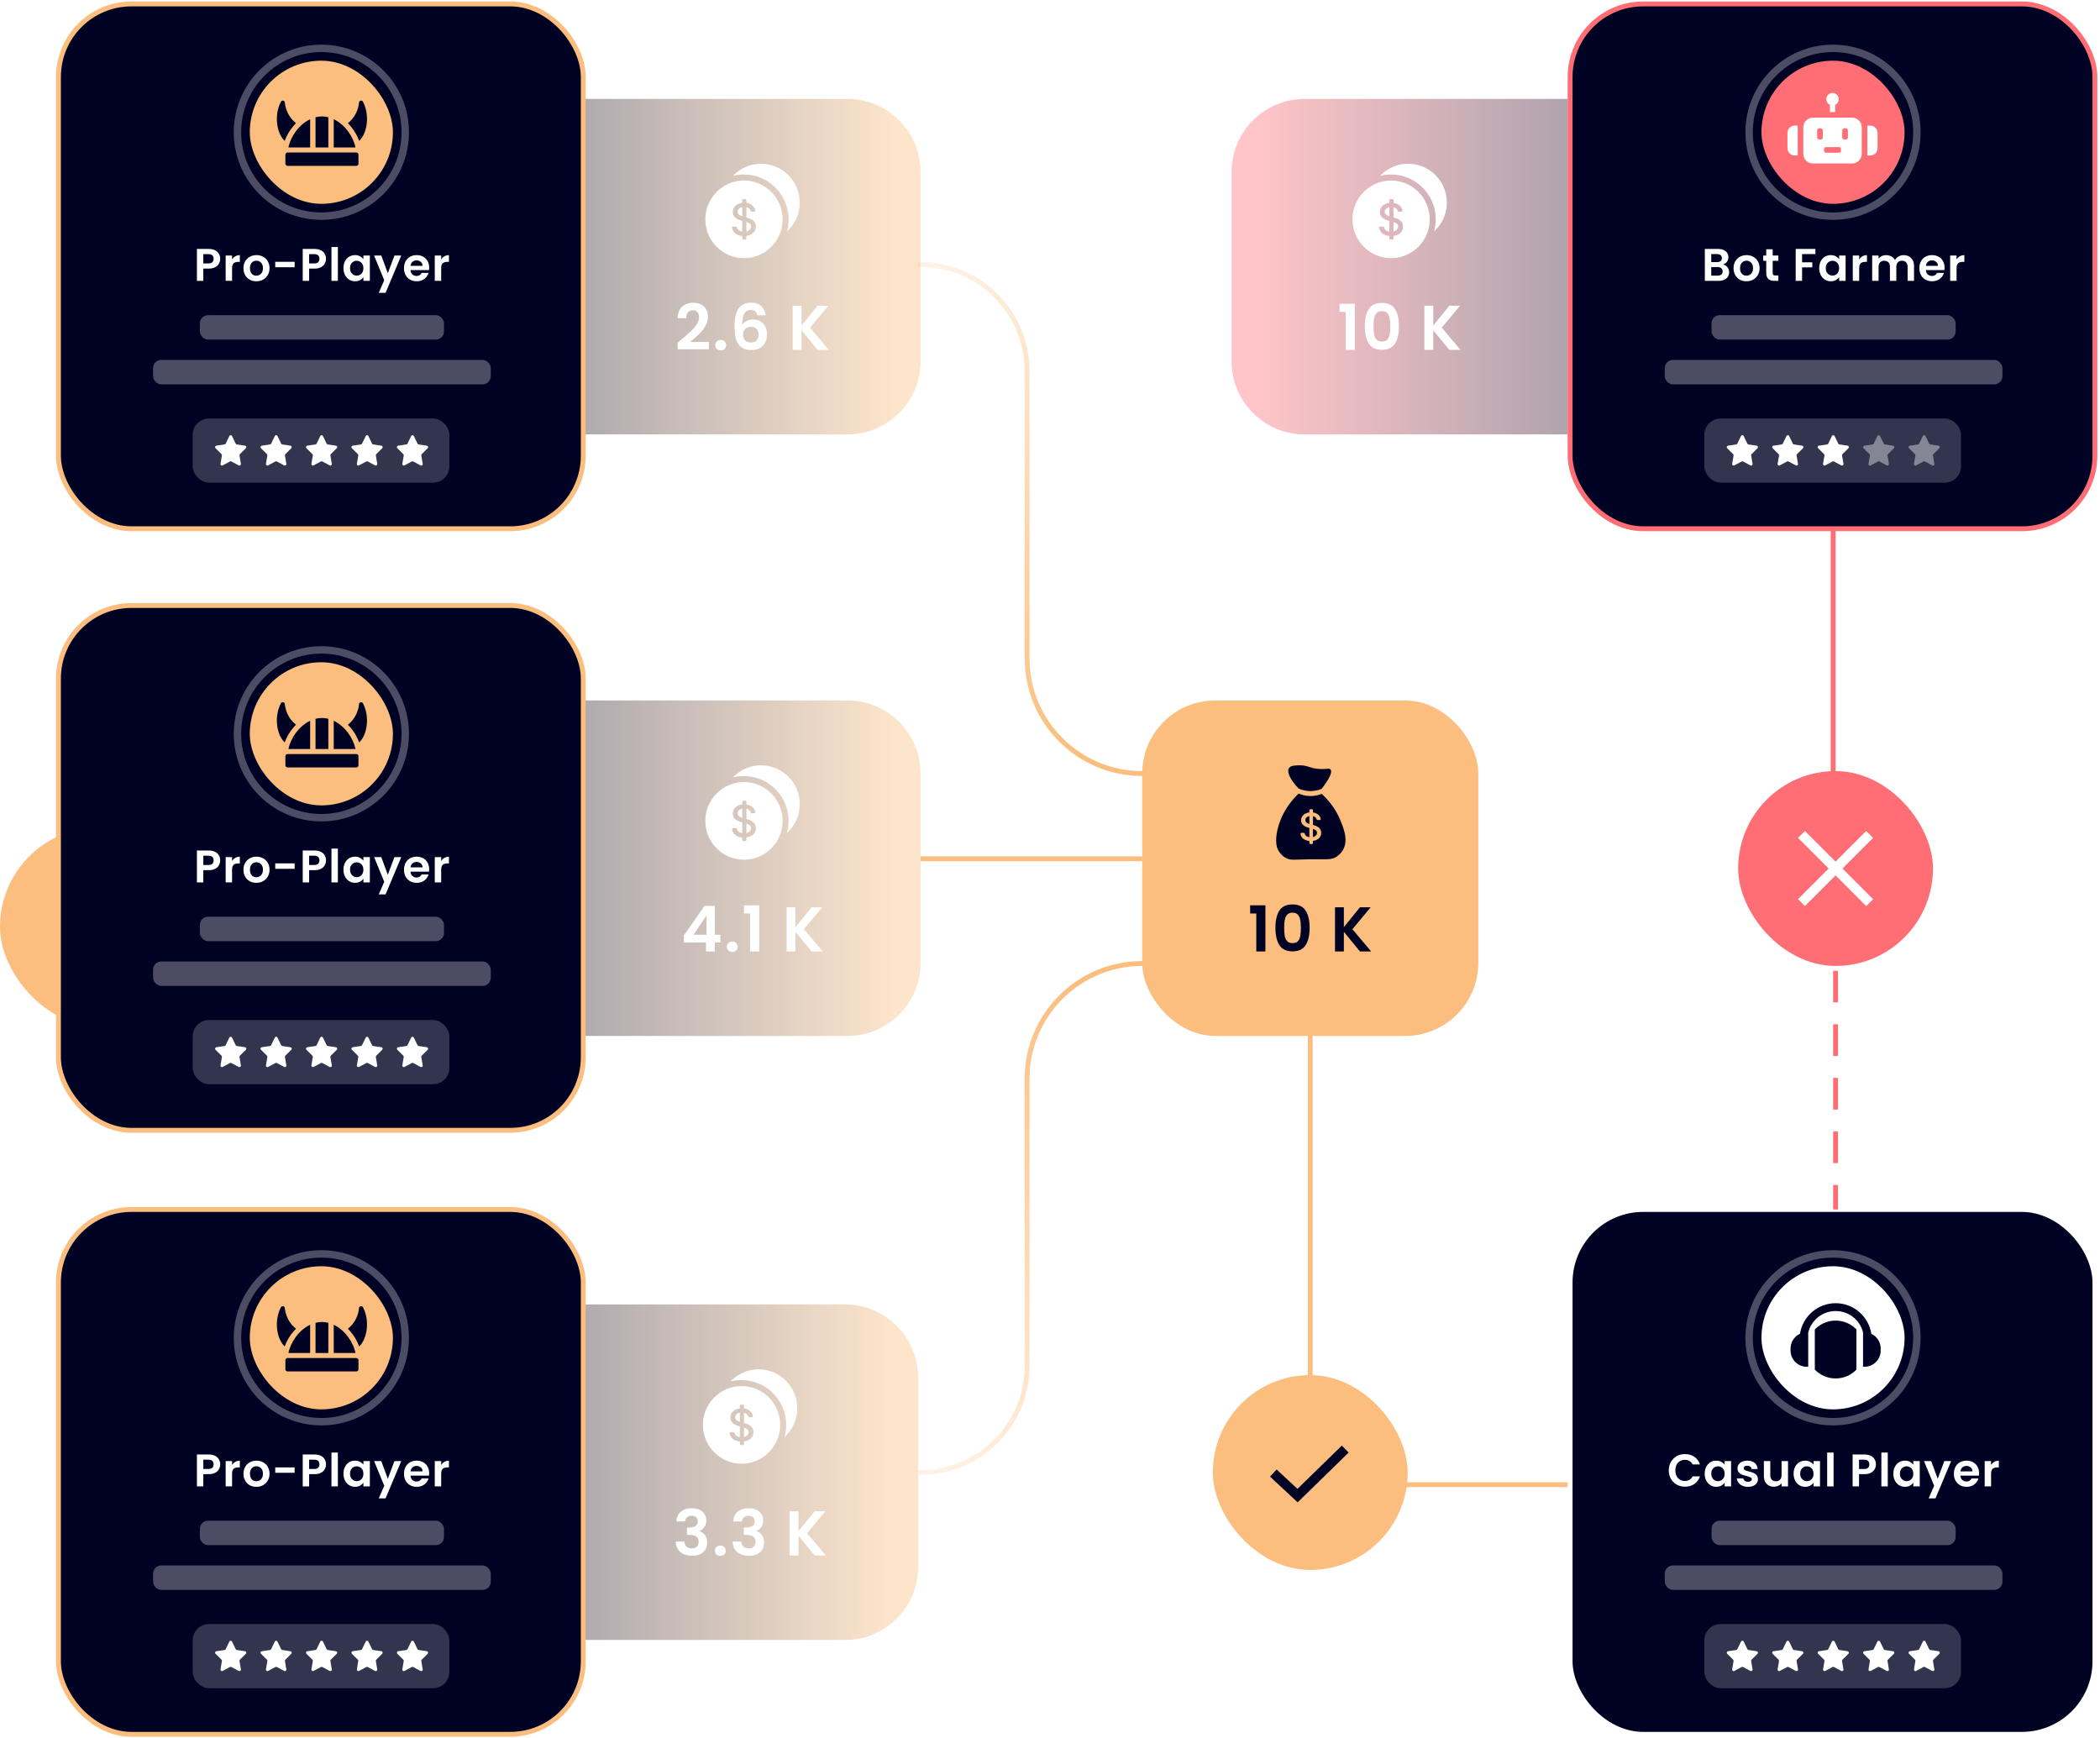 <svg width="534" height="442" viewBox="0 0 534 442" fill="none" xmlns="http://www.w3.org/2000/svg">
<g clip-path="url(#clip0_718_12732)">
<path d="M148.629 25.152H215.512C225.772 25.152 234.09 33.47 234.09 43.731V91.883C234.09 102.144 225.772 110.462 215.512 110.462H148.629V25.152Z" fill="url(#paint0_linear_718_12732)" fill-opacity="0.4"/>
<path d="M203.362 51.525C203.362 53.731 202.639 55.771 201.418 57.417C201.032 57.939 200.595 58.421 200.116 58.857C200.393 57.866 200.535 56.832 200.535 55.777C200.535 49.49 195.441 44.375 189.181 44.375C188.223 44.375 187.284 44.493 186.378 44.725C186.74 44.341 187.134 43.986 187.554 43.663C189.21 42.392 191.277 41.638 193.516 41.638C198.945 41.638 203.362 46.074 203.362 51.525Z" fill="white"/>
<path d="M188.343 52.783C188.098 52.889 187.908 53.034 187.774 53.217C187.639 53.401 187.572 53.608 187.572 53.841C187.572 54.036 187.618 54.205 187.709 54.346C187.802 54.487 187.922 54.606 188.073 54.701C188.224 54.797 188.385 54.874 188.559 54.938C188.624 54.961 188.69 54.984 188.752 55.003V52.663C188.604 52.69 188.468 52.73 188.343 52.783ZM190.782 57.002C190.645 56.847 190.458 56.719 190.227 56.616C190.094 56.559 189.953 56.506 189.801 56.456V58.861C189.907 58.837 190.009 58.805 190.106 58.765C190.38 58.653 190.595 58.499 190.752 58.3C190.909 58.099 190.987 57.867 190.987 57.6C190.987 57.356 190.918 57.157 190.782 57.002ZM190.782 57.002C190.645 56.847 190.458 56.719 190.227 56.616C190.094 56.559 189.953 56.506 189.801 56.456V58.861C189.907 58.837 190.009 58.805 190.106 58.765C190.38 58.653 190.595 58.499 190.752 58.3C190.909 58.099 190.987 57.867 190.987 57.6C190.987 57.356 190.918 57.157 190.782 57.002ZM187.774 53.217C187.639 53.401 187.572 53.608 187.572 53.841C187.572 54.036 187.618 54.205 187.709 54.346C187.802 54.487 187.922 54.606 188.073 54.701C188.224 54.797 188.385 54.874 188.559 54.938C188.624 54.961 188.69 54.984 188.752 55.003V52.663C188.604 52.69 188.468 52.73 188.343 52.783C188.098 52.889 187.908 53.034 187.774 53.217ZM189.182 45.904C186.946 45.904 184.884 46.657 183.231 47.926C180.877 49.729 179.354 52.576 179.354 55.775C179.354 61.216 183.763 65.644 189.182 65.644C192.41 65.644 195.277 64.074 197.07 61.654C198.288 60.011 199.01 57.975 199.01 55.775C199.01 50.331 194.601 45.904 189.182 45.904ZM191.851 58.851C191.614 59.213 191.27 59.496 190.818 59.705C190.52 59.843 190.182 59.935 189.801 59.982V60.628C189.801 60.784 189.675 60.909 189.52 60.909H189.033C188.878 60.909 188.752 60.784 188.752 60.628V60C188.318 59.965 187.931 59.873 187.592 59.725C187.145 59.53 186.794 59.254 186.541 58.894C186.346 58.617 186.219 58.3 186.159 57.944C186.129 57.771 186.26 57.611 186.435 57.611H187.117C187.246 57.611 187.363 57.698 187.392 57.825C187.438 58.029 187.523 58.204 187.65 58.352C187.819 58.548 188.036 58.693 188.301 58.79C188.444 58.841 188.594 58.877 188.752 58.9V56.161L188.47 56.083C187.816 55.904 187.298 55.64 186.915 55.293C186.533 54.945 186.342 54.485 186.342 53.914C186.342 53.44 186.469 53.026 186.726 52.674C186.981 52.32 187.327 52.045 187.764 51.848C188.067 51.712 188.396 51.624 188.752 51.582V50.92C188.752 50.765 188.878 50.64 189.033 50.64H189.52C189.675 50.64 189.801 50.765 189.801 50.92V51.591C190.132 51.635 190.435 51.721 190.709 51.847C191.134 52.043 191.469 52.31 191.715 52.651C191.898 52.905 192.014 53.188 192.067 53.497C192.096 53.668 191.962 53.825 191.79 53.825H191.139C191.013 53.825 190.902 53.742 190.869 53.62C190.794 53.337 190.632 53.111 190.381 52.94C190.212 52.825 190.018 52.741 189.801 52.689V55.286L189.856 55.301C190.117 55.365 190.386 55.452 190.66 55.562C190.935 55.671 191.189 55.817 191.423 55.995C191.658 56.174 191.846 56.395 191.993 56.662C192.137 56.926 192.21 57.243 192.21 57.611C192.21 58.077 192.091 58.491 191.851 58.851ZM190.227 56.616C190.094 56.559 189.953 56.506 189.801 56.456V58.861C189.907 58.837 190.009 58.805 190.106 58.765C190.38 58.653 190.595 58.499 190.752 58.3C190.909 58.099 190.987 57.867 190.987 57.6C190.987 57.356 190.918 57.157 190.782 57.002C190.645 56.847 190.458 56.719 190.227 56.616ZM187.774 53.217C187.639 53.401 187.572 53.608 187.572 53.841C187.572 54.036 187.618 54.205 187.709 54.346C187.802 54.487 187.922 54.606 188.073 54.701C188.224 54.797 188.385 54.874 188.559 54.938C188.624 54.961 188.69 54.984 188.752 55.003V52.663C188.604 52.69 188.468 52.73 188.343 52.783C188.098 52.889 187.908 53.034 187.774 53.217ZM188.343 52.783C188.098 52.889 187.908 53.034 187.774 53.217C187.639 53.401 187.572 53.608 187.572 53.841C187.572 54.036 187.618 54.205 187.709 54.346C187.802 54.487 187.922 54.606 188.073 54.701C188.224 54.797 188.385 54.874 188.559 54.938C188.624 54.961 188.69 54.984 188.752 55.003V52.663C188.604 52.69 188.468 52.73 188.343 52.783ZM190.782 57.002C190.645 56.847 190.458 56.719 190.227 56.616C190.094 56.559 189.953 56.506 189.801 56.456V58.861C189.907 58.837 190.009 58.805 190.106 58.765C190.38 58.653 190.595 58.499 190.752 58.3C190.909 58.099 190.987 57.867 190.987 57.6C190.987 57.356 190.918 57.157 190.782 57.002ZM190.782 57.002C190.645 56.847 190.458 56.719 190.227 56.616C190.094 56.559 189.953 56.506 189.801 56.456V58.861C189.907 58.837 190.009 58.805 190.106 58.765C190.38 58.653 190.595 58.499 190.752 58.3C190.909 58.099 190.987 57.867 190.987 57.6C190.987 57.356 190.918 57.157 190.782 57.002ZM188.343 52.783C188.098 52.889 187.908 53.034 187.774 53.217C187.639 53.401 187.572 53.608 187.572 53.841C187.572 54.036 187.618 54.205 187.709 54.346C187.802 54.487 187.922 54.606 188.073 54.701C188.224 54.797 188.385 54.874 188.559 54.938C188.624 54.961 188.69 54.984 188.752 55.003V52.663C188.604 52.69 188.468 52.73 188.343 52.783Z" fill="white"/>
<path d="M173.157 86.435C174.187 85.577 175.009 84.863 175.62 84.294C176.232 83.714 176.742 83.113 177.15 82.49C177.558 81.868 177.762 81.256 177.762 80.655C177.762 80.108 177.633 79.678 177.376 79.367C177.118 79.055 176.721 78.9 176.184 78.9C175.647 78.9 175.234 79.082 174.944 79.447C174.654 79.802 174.504 80.29 174.493 80.912H172.304C172.347 79.624 172.728 78.648 173.447 77.982C174.177 77.317 175.1 76.984 176.216 76.984C177.44 76.984 178.379 77.311 179.034 77.966C179.689 78.61 180.016 79.463 180.016 80.526C180.016 81.363 179.791 82.163 179.34 82.925C178.889 83.687 178.374 84.353 177.794 84.922C177.215 85.48 176.458 86.156 175.524 86.951H180.274V88.818H172.32V87.144L173.157 86.435ZM183.272 89.092C182.864 89.092 182.526 88.969 182.258 88.722C182 88.464 181.871 88.147 181.871 87.772C181.871 87.396 182 87.085 182.258 86.838C182.526 86.58 182.864 86.451 183.272 86.451C183.669 86.451 183.997 86.58 184.254 86.838C184.512 87.085 184.641 87.396 184.641 87.772C184.641 88.147 184.512 88.464 184.254 88.722C183.997 88.969 183.669 89.092 183.272 89.092ZM192.607 80.172C192.5 79.721 192.312 79.383 192.044 79.157C191.786 78.932 191.41 78.819 190.917 78.819C190.176 78.819 189.629 79.12 189.274 79.721C188.931 80.311 188.754 81.278 188.743 82.619C189.001 82.19 189.376 81.857 189.87 81.621C190.364 81.374 190.901 81.251 191.48 81.251C192.178 81.251 192.795 81.401 193.332 81.701C193.869 82.002 194.287 82.442 194.588 83.022C194.888 83.591 195.039 84.278 195.039 85.083C195.039 85.845 194.883 86.527 194.572 87.128C194.271 87.718 193.826 88.18 193.235 88.512C192.645 88.845 191.942 89.012 191.126 89.012C190.01 89.012 189.129 88.765 188.485 88.271C187.852 87.777 187.407 87.09 187.149 86.21C186.902 85.319 186.779 84.224 186.779 82.925C186.779 80.961 187.117 79.48 187.793 78.481C188.469 77.472 189.537 76.968 190.997 76.968C192.124 76.968 192.999 77.274 193.622 77.885C194.244 78.497 194.604 79.26 194.7 80.172H192.607ZM190.965 83.102C190.396 83.102 189.918 83.269 189.532 83.602C189.145 83.934 188.952 84.417 188.952 85.051C188.952 85.684 189.129 86.183 189.484 86.548C189.849 86.913 190.358 87.096 191.013 87.096C191.593 87.096 192.049 86.918 192.382 86.564C192.725 86.21 192.897 85.732 192.897 85.131C192.897 84.508 192.731 84.015 192.398 83.65C192.076 83.285 191.598 83.102 190.965 83.102ZM207.903 88.979L203.813 83.972V88.979H201.559V77.741H203.813V82.78L207.903 77.741H210.624L205.986 83.312L210.752 88.979H207.903Z" fill="white"/>
</g>
<g clip-path="url(#clip1_718_12732)">
<path d="M148.629 178.116H215.512C225.772 178.116 234.09 186.434 234.09 196.694V244.847C234.09 255.107 225.772 263.425 215.512 263.425H148.629V178.116Z" fill="url(#paint1_linear_718_12732)" fill-opacity="0.4"/>
<path d="M203.362 204.489C203.362 206.695 202.639 208.734 201.418 210.381C201.032 210.902 200.595 211.385 200.116 211.821C200.393 210.83 200.535 209.795 200.535 208.741C200.535 202.454 195.441 197.339 189.181 197.339C188.223 197.339 187.284 197.457 186.378 197.688C186.74 197.304 187.134 196.949 187.554 196.627C189.21 195.356 191.277 194.601 193.516 194.601C198.945 194.601 203.362 199.037 203.362 204.489Z" fill="white"/>
<path d="M188.343 205.747C188.098 205.853 187.908 205.998 187.774 206.181C187.639 206.364 187.572 206.572 187.572 206.805C187.572 207 187.618 207.168 187.709 207.31C187.802 207.451 187.922 207.57 188.073 207.665C188.224 207.76 188.385 207.838 188.559 207.902C188.624 207.925 188.69 207.947 188.752 207.967V205.627C188.604 205.654 188.468 205.694 188.343 205.747ZM190.782 209.966C190.645 209.81 190.458 209.683 190.227 209.58C190.094 209.522 189.953 209.469 189.801 209.42V211.825C189.907 211.801 190.009 211.768 190.106 211.728C190.38 211.617 190.595 211.462 190.752 211.263C190.909 211.063 190.987 210.83 190.987 210.563C190.987 210.32 190.918 210.121 190.782 209.966ZM190.782 209.966C190.645 209.81 190.458 209.683 190.227 209.58C190.094 209.522 189.953 209.469 189.801 209.42V211.825C189.907 211.801 190.009 211.768 190.106 211.728C190.38 211.617 190.595 211.462 190.752 211.263C190.909 211.063 190.987 210.83 190.987 210.563C190.987 210.32 190.918 210.121 190.782 209.966ZM187.774 206.181C187.639 206.364 187.572 206.572 187.572 206.805C187.572 207 187.618 207.168 187.709 207.31C187.802 207.451 187.922 207.57 188.073 207.665C188.224 207.76 188.385 207.838 188.559 207.902C188.624 207.925 188.69 207.947 188.752 207.967V205.627C188.604 205.654 188.468 205.694 188.343 205.747C188.098 205.853 187.908 205.998 187.774 206.181ZM189.182 198.868C186.946 198.868 184.884 199.621 183.231 200.89C180.877 202.693 179.354 205.54 179.354 208.738C179.354 214.18 183.763 218.607 189.182 218.607C192.41 218.607 195.277 217.037 197.07 214.618C198.288 212.975 199.01 210.939 199.01 208.738C199.01 203.295 194.601 198.868 189.182 198.868ZM191.851 211.815C191.614 212.176 191.27 212.46 190.818 212.669C190.52 212.807 190.182 212.899 189.801 212.946V213.591C189.801 213.747 189.675 213.873 189.52 213.873H189.033C188.878 213.873 188.752 213.747 188.752 213.591V212.964C188.318 212.928 187.931 212.836 187.592 212.689C187.145 212.493 186.794 212.217 186.541 211.857C186.346 211.58 186.219 211.263 186.159 210.907C186.129 210.734 186.26 210.575 186.435 210.575H187.117C187.246 210.575 187.363 210.662 187.392 210.788C187.438 210.993 187.523 211.168 187.65 211.315C187.819 211.512 188.036 211.657 188.301 211.753C188.444 211.804 188.594 211.841 188.752 211.864V209.124L188.47 209.046C187.816 208.868 187.298 208.604 186.915 208.257C186.533 207.908 186.342 207.448 186.342 206.877C186.342 206.403 186.469 205.99 186.726 205.637C186.981 205.284 187.327 205.009 187.764 204.812C188.067 204.676 188.396 204.588 188.752 204.546V203.884C188.752 203.729 188.878 203.603 189.033 203.603H189.52C189.675 203.603 189.801 203.729 189.801 203.884V204.554C190.132 204.599 190.435 204.684 190.709 204.811C191.134 205.007 191.469 205.274 191.715 205.615C191.898 205.869 192.014 206.151 192.067 206.461C192.096 206.632 191.962 206.789 191.79 206.789H191.139C191.013 206.789 190.902 206.705 190.869 206.584C190.794 206.301 190.632 206.074 190.381 205.904C190.212 205.789 190.018 205.704 189.801 205.653V208.25L189.856 208.264C190.117 208.329 190.386 208.416 190.66 208.526C190.935 208.634 191.189 208.78 191.423 208.959C191.658 209.137 191.846 209.359 191.993 209.625C192.137 209.889 192.21 210.206 192.21 210.575C192.21 211.04 192.091 211.455 191.851 211.815ZM190.227 209.58C190.094 209.522 189.953 209.469 189.801 209.42V211.825C189.907 211.801 190.009 211.768 190.106 211.728C190.38 211.617 190.595 211.462 190.752 211.263C190.909 211.063 190.987 210.83 190.987 210.563C190.987 210.32 190.918 210.121 190.782 209.966C190.645 209.81 190.458 209.683 190.227 209.58ZM187.774 206.181C187.639 206.364 187.572 206.572 187.572 206.805C187.572 207 187.618 207.168 187.709 207.31C187.802 207.451 187.922 207.57 188.073 207.665C188.224 207.76 188.385 207.838 188.559 207.902C188.624 207.925 188.69 207.947 188.752 207.967V205.627C188.604 205.654 188.468 205.694 188.343 205.747C188.098 205.853 187.908 205.998 187.774 206.181ZM188.343 205.747C188.098 205.853 187.908 205.998 187.774 206.181C187.639 206.364 187.572 206.572 187.572 206.805C187.572 207 187.618 207.168 187.709 207.31C187.802 207.451 187.922 207.57 188.073 207.665C188.224 207.76 188.385 207.838 188.559 207.902C188.624 207.925 188.69 207.947 188.752 207.967V205.627C188.604 205.654 188.468 205.694 188.343 205.747ZM190.782 209.966C190.645 209.81 190.458 209.683 190.227 209.58C190.094 209.522 189.953 209.469 189.801 209.42V211.825C189.907 211.801 190.009 211.768 190.106 211.728C190.38 211.617 190.595 211.462 190.752 211.263C190.909 211.063 190.987 210.83 190.987 210.563C190.987 210.32 190.918 210.121 190.782 209.966ZM190.782 209.966C190.645 209.81 190.458 209.683 190.227 209.58C190.094 209.522 189.953 209.469 189.801 209.42V211.825C189.907 211.801 190.009 211.768 190.106 211.728C190.38 211.617 190.595 211.462 190.752 211.263C190.909 211.063 190.987 210.83 190.987 210.563C190.987 210.32 190.918 210.121 190.782 209.966ZM188.343 205.747C188.098 205.853 187.908 205.998 187.774 206.181C187.639 206.364 187.572 206.572 187.572 206.805C187.572 207 187.618 207.168 187.709 207.31C187.802 207.451 187.922 207.57 188.073 207.665C188.224 207.76 188.385 207.838 188.559 207.902C188.624 207.925 188.69 207.947 188.752 207.967V205.627C188.604 205.654 188.468 205.694 188.343 205.747Z" fill="white"/>
<path d="M173.885 239.657V237.885L179.15 230.35H181.775V237.692H183.192V239.657H181.775V241.943H179.521V239.657H173.885ZM179.665 232.765L176.365 237.692H179.665V232.765ZM186.205 242.056C185.797 242.056 185.459 241.932 185.19 241.685C184.933 241.428 184.804 241.111 184.804 240.735C184.804 240.36 184.933 240.048 185.19 239.802C185.459 239.544 185.797 239.415 186.205 239.415C186.602 239.415 186.929 239.544 187.187 239.802C187.445 240.048 187.573 240.36 187.573 240.735C187.573 241.111 187.445 241.428 187.187 241.685C186.929 241.932 186.602 242.056 186.205 242.056ZM189.18 232.282V230.205H193.06V241.943H190.742V232.282H189.18ZM206.369 241.943L202.28 236.935V241.943H200.025V230.704H202.28V235.744L206.369 230.704H209.091L204.453 236.275L209.219 241.943H206.369Z" fill="white"/>
</g>
<g clip-path="url(#clip2_718_12732)">
<rect x="290.445" y="178.116" width="85.462" height="85.309" rx="18.579" fill="#FBBE7E"/>
<path d="M332.596 207.614C332.383 207.706 332.218 207.83 332.102 207.988C331.984 208.146 331.926 208.325 331.926 208.526C331.926 208.694 331.965 208.839 332.046 208.961C332.126 209.083 332.231 209.185 332.362 209.266C332.493 209.349 332.634 209.417 332.784 209.471C332.841 209.491 332.898 209.51 332.953 209.528V207.512C332.823 207.534 332.705 207.569 332.596 207.614ZM332.596 207.614C332.383 207.706 332.218 207.83 332.102 207.988C331.984 208.146 331.926 208.325 331.926 208.526C331.926 208.694 331.965 208.839 332.046 208.961C332.126 209.083 332.231 209.185 332.362 209.266C332.493 209.349 332.634 209.417 332.784 209.471C332.841 209.491 332.898 209.51 332.953 209.528V207.512C332.823 207.534 332.705 207.569 332.596 207.614ZM340.817 208.542C340.187 207.009 338.864 204.405 336.096 201.863C335.463 202.121 334.282 202.505 332.783 202.406C331.677 202.333 330.804 202.025 330.246 201.775C328.629 203.305 326.729 205.594 325.523 208.752C324.375 211.757 324.214 214.619 324.959 216.044C325.117 216.346 325.612 217.274 326.65 217.972C328.012 218.887 329.054 218.567 332.747 218.498C337.267 218.414 338.607 218.84 340.183 217.622C340.972 217.012 341.383 216.329 341.522 216.079C342.904 213.607 341.689 210.657 340.817 208.542ZM335.649 212.842C335.441 213.153 335.141 213.399 334.749 213.579C334.49 213.698 334.195 213.777 333.864 213.816V214.373C333.864 214.507 333.756 214.616 333.621 214.616H333.196C333.062 214.616 332.953 214.507 332.953 214.373V213.833C332.575 213.802 332.239 213.724 331.943 213.596C331.554 213.428 331.249 213.189 331.03 212.879C330.861 212.64 330.749 212.368 330.696 212.061C330.671 211.911 330.785 211.774 330.937 211.774H331.53C331.643 211.774 331.745 211.849 331.769 211.958C331.809 212.133 331.884 212.285 331.994 212.413C332.141 212.582 332.33 212.707 332.56 212.789C332.684 212.833 332.815 212.865 332.953 212.884V210.523L332.708 210.457C332.138 210.303 331.687 210.076 331.354 209.776C331.022 209.477 330.856 209.081 330.856 208.587C330.856 208.179 330.967 207.824 331.189 207.519C331.412 207.216 331.713 206.978 332.093 206.809C332.356 206.692 332.642 206.615 332.953 206.579V206.009C332.953 205.875 333.062 205.767 333.196 205.767H333.621C333.756 205.767 333.864 205.875 333.864 206.009V206.586C334.152 206.624 334.415 206.698 334.655 206.807C335.025 206.976 335.316 207.206 335.529 207.5C335.687 207.719 335.79 207.962 335.836 208.229C335.861 208.376 335.745 208.512 335.594 208.512H335.027C334.919 208.512 334.822 208.44 334.794 208.335C334.729 208.092 334.586 207.896 334.369 207.749C334.221 207.65 334.053 207.578 333.864 207.534V209.771L333.913 209.784C334.14 209.839 334.373 209.914 334.612 210.008C334.85 210.103 335.072 210.227 335.275 210.381C335.479 210.535 335.644 210.727 335.77 210.955C335.897 211.184 335.96 211.456 335.96 211.774C335.96 212.175 335.855 212.531 335.649 212.842ZM334.234 210.917C334.119 210.868 333.996 210.821 333.864 210.778V212.852C333.957 212.83 334.046 212.802 334.13 212.768C334.368 212.672 334.554 212.539 334.691 212.367C334.828 212.196 334.897 211.994 334.897 211.764C334.897 211.554 334.837 211.383 334.718 211.249C334.599 211.115 334.437 211.005 334.234 210.917ZM332.102 207.988C331.984 208.146 331.926 208.325 331.926 208.526C331.926 208.694 331.965 208.839 332.046 208.961C332.126 209.083 332.231 209.185 332.362 209.266C332.493 209.349 332.634 209.417 332.784 209.471C332.841 209.491 332.898 209.51 332.953 209.528V207.512C332.823 207.534 332.705 207.569 332.596 207.614C332.383 207.706 332.218 207.83 332.102 207.988ZM332.596 207.614C332.383 207.706 332.218 207.83 332.102 207.988C331.984 208.146 331.926 208.325 331.926 208.526C331.926 208.694 331.965 208.839 332.046 208.961C332.126 209.083 332.231 209.185 332.362 209.266C332.493 209.349 332.634 209.417 332.784 209.471C332.841 209.491 332.898 209.51 332.953 209.528V207.512C332.823 207.534 332.705 207.569 332.596 207.614ZM332.596 207.614C332.383 207.706 332.218 207.83 332.102 207.988C331.984 208.146 331.926 208.325 331.926 208.526C331.926 208.694 331.965 208.839 332.046 208.961C332.126 209.083 332.231 209.185 332.362 209.266C332.493 209.349 332.634 209.417 332.784 209.471C332.841 209.491 332.898 209.51 332.953 209.528V207.512C332.823 207.534 332.705 207.569 332.596 207.614Z" fill="#000223"/>
<path d="M327.774 195.301C327.119 196.268 328.139 198.357 330.223 200.508C330.783 200.758 331.656 201.066 332.761 201.139C334.261 201.238 335.441 200.854 336.073 200.596C338.537 197.381 338.726 196.166 338.346 195.687C337.972 195.216 337.228 195.68 335.244 195.512C332.936 195.316 332.508 194.564 330.417 194.6C329.374 194.619 328.222 194.641 327.773 195.301H327.774Z" fill="#000223"/>
<path d="M317.895 232.282V230.205H321.775V241.943H319.456V232.282H317.895ZM324.324 235.921C324.324 234.064 324.657 232.61 325.322 231.558C325.998 230.506 327.115 229.98 328.671 229.98C330.228 229.98 331.339 230.506 332.004 231.558C332.681 232.61 333.019 234.064 333.019 235.921C333.019 237.789 332.681 239.254 332.004 240.317C331.339 241.379 330.228 241.911 328.671 241.911C327.115 241.911 325.998 241.379 325.322 240.317C324.657 239.254 324.324 237.789 324.324 235.921ZM330.797 235.921C330.797 235.127 330.743 234.461 330.636 233.924C330.539 233.377 330.335 232.932 330.024 232.588C329.723 232.245 329.272 232.073 328.671 232.073C328.07 232.073 327.614 232.245 327.303 232.588C327.002 232.932 326.798 233.377 326.691 233.924C326.594 234.461 326.546 235.127 326.546 235.921C326.546 236.737 326.594 237.424 326.691 237.982C326.787 238.529 326.991 238.975 327.303 239.318C327.614 239.651 328.07 239.818 328.671 239.818C329.272 239.818 329.729 239.651 330.04 239.318C330.351 238.975 330.555 238.529 330.652 237.982C330.748 237.424 330.797 236.737 330.797 235.921ZM345.816 241.943L341.726 236.935V241.943H339.472V230.704H341.726V235.744L345.816 230.704H348.537L343.899 236.275L348.666 241.943H345.816Z" fill="#000223"/>
</g>
<g clip-path="url(#clip3_718_12732)">
<path d="M148.01 331.699H214.893C225.153 331.699 233.471 340.017 233.471 350.277V398.429C233.471 408.69 225.153 417.008 214.893 417.008H148.01V331.699Z" fill="url(#paint2_linear_718_12732)" fill-opacity="0.4"/>
<path d="M202.745 358.072C202.745 360.278 202.022 362.317 200.801 363.964C200.415 364.485 199.978 364.968 199.499 365.404C199.776 364.413 199.918 363.378 199.918 362.324C199.918 356.037 194.824 350.922 188.564 350.922C187.606 350.922 186.667 351.039 185.761 351.271C186.123 350.887 186.517 350.532 186.937 350.21C188.593 348.938 190.659 348.184 192.899 348.184C198.328 348.184 202.745 352.62 202.745 358.072Z" fill="white"/>
<path d="M187.725 359.33C187.481 359.436 187.291 359.581 187.157 359.763C187.022 359.947 186.955 360.155 186.955 360.388C186.955 360.582 187 360.751 187.092 360.893C187.185 361.034 187.305 361.153 187.456 361.248C187.607 361.343 187.767 361.421 187.942 361.485C188.007 361.507 188.072 361.53 188.135 361.55V359.209C187.987 359.237 187.85 359.277 187.725 359.33ZM190.164 363.549C190.028 363.393 189.841 363.265 189.61 363.163C189.477 363.105 189.336 363.052 189.184 363.003V365.408C189.29 365.384 189.392 365.351 189.489 365.311C189.763 365.2 189.978 365.045 190.134 364.846C190.292 364.646 190.37 364.413 190.37 364.146C190.37 363.903 190.301 363.704 190.164 363.549ZM190.164 363.549C190.028 363.393 189.841 363.265 189.61 363.163C189.477 363.105 189.336 363.052 189.184 363.003V365.408C189.29 365.384 189.392 365.351 189.489 365.311C189.763 365.2 189.978 365.045 190.134 364.846C190.292 364.646 190.37 364.413 190.37 364.146C190.37 363.903 190.301 363.704 190.164 363.549ZM187.157 359.763C187.022 359.947 186.955 360.155 186.955 360.388C186.955 360.582 187 360.751 187.092 360.893C187.185 361.034 187.305 361.153 187.456 361.248C187.607 361.343 187.767 361.421 187.942 361.485C188.007 361.507 188.072 361.53 188.135 361.55V359.209C187.987 359.237 187.85 359.277 187.725 359.33C187.481 359.436 187.291 359.581 187.157 359.763ZM188.565 352.451C186.329 352.451 184.267 353.204 182.614 354.473C180.26 356.275 178.737 359.123 178.737 362.321C178.737 367.763 183.146 372.19 188.565 372.19C191.792 372.19 194.66 370.62 196.453 368.201C197.671 366.558 198.393 364.522 198.393 362.321C198.393 356.878 193.984 352.451 188.565 352.451ZM191.234 365.398C190.997 365.759 190.653 366.043 190.201 366.251C189.903 366.39 189.564 366.482 189.184 366.528V367.174C189.184 367.33 189.058 367.456 188.903 367.456H188.416C188.261 367.456 188.135 367.33 188.135 367.174V366.547C187.701 366.511 187.314 366.419 186.975 366.272C186.527 366.076 186.177 365.8 185.924 365.44C185.729 365.163 185.602 364.846 185.542 364.49C185.512 364.317 185.643 364.158 185.817 364.158H186.499C186.629 364.158 186.746 364.245 186.775 364.371C186.82 364.576 186.906 364.751 187.033 364.898C187.202 365.095 187.418 365.24 187.683 365.336C187.827 365.387 187.976 365.424 188.135 365.447V362.707L187.853 362.629C187.199 362.451 186.68 362.187 186.298 361.84C185.916 361.491 185.725 361.031 185.725 360.46C185.725 359.986 185.852 359.573 186.108 359.22C186.364 358.867 186.71 358.592 187.147 358.395C187.45 358.259 187.779 358.171 188.135 358.129V357.467C188.135 357.312 188.261 357.186 188.416 357.186H188.903C189.058 357.186 189.184 357.312 189.184 357.467V358.137C189.515 358.182 189.818 358.267 190.092 358.394C190.517 358.59 190.852 358.857 191.097 359.198C191.281 359.452 191.397 359.734 191.45 360.044C191.479 360.215 191.345 360.371 191.173 360.371H190.522C190.396 360.371 190.285 360.288 190.252 360.167C190.176 359.883 190.015 359.657 189.764 359.486C189.595 359.372 189.401 359.287 189.184 359.235V361.833L189.239 361.847C189.5 361.912 189.769 361.999 190.043 362.109C190.317 362.217 190.572 362.363 190.805 362.542C191.04 362.72 191.229 362.942 191.375 363.208C191.52 363.472 191.593 363.789 191.593 364.158C191.593 364.623 191.473 365.038 191.234 365.398ZM189.61 363.163C189.477 363.105 189.336 363.052 189.184 363.003V365.408C189.29 365.384 189.392 365.351 189.489 365.311C189.763 365.2 189.978 365.045 190.134 364.846C190.292 364.646 190.37 364.413 190.37 364.146C190.37 363.903 190.301 363.704 190.164 363.549C190.028 363.393 189.841 363.265 189.61 363.163ZM187.157 359.763C187.022 359.947 186.955 360.155 186.955 360.388C186.955 360.582 187 360.751 187.092 360.893C187.185 361.034 187.305 361.153 187.456 361.248C187.607 361.343 187.767 361.421 187.942 361.485C188.007 361.507 188.072 361.53 188.135 361.55V359.209C187.987 359.237 187.85 359.277 187.725 359.33C187.481 359.436 187.291 359.581 187.157 359.763ZM187.725 359.33C187.481 359.436 187.291 359.581 187.157 359.763C187.022 359.947 186.955 360.155 186.955 360.388C186.955 360.582 187 360.751 187.092 360.893C187.185 361.034 187.305 361.153 187.456 361.248C187.607 361.343 187.767 361.421 187.942 361.485C188.007 361.507 188.072 361.53 188.135 361.55V359.209C187.987 359.237 187.85 359.277 187.725 359.33ZM190.164 363.549C190.028 363.393 189.841 363.265 189.61 363.163C189.477 363.105 189.336 363.052 189.184 363.003V365.408C189.29 365.384 189.392 365.351 189.489 365.311C189.763 365.2 189.978 365.045 190.134 364.846C190.292 364.646 190.37 364.413 190.37 364.146C190.37 363.903 190.301 363.704 190.164 363.549ZM190.164 363.549C190.028 363.393 189.841 363.265 189.61 363.163C189.477 363.105 189.336 363.052 189.184 363.003V365.408C189.29 365.384 189.392 365.351 189.489 365.311C189.763 365.2 189.978 365.045 190.134 364.846C190.292 364.646 190.37 364.413 190.37 364.146C190.37 363.903 190.301 363.704 190.164 363.549ZM187.725 359.33C187.481 359.436 187.291 359.581 187.157 359.763C187.022 359.947 186.955 360.155 186.955 360.388C186.955 360.582 187 360.751 187.092 360.893C187.185 361.034 187.305 361.153 187.456 361.248C187.607 361.343 187.767 361.421 187.942 361.485C188.007 361.507 188.072 361.53 188.135 361.55V359.209C187.987 359.237 187.85 359.277 187.725 359.33Z" fill="white"/>
<path d="M171.995 386.879C172.049 385.806 172.425 384.979 173.122 384.4C173.831 383.809 174.759 383.514 175.908 383.514C176.691 383.514 177.362 383.654 177.921 383.933C178.479 384.201 178.897 384.572 179.176 385.044C179.466 385.505 179.611 386.031 179.611 386.622C179.611 387.298 179.434 387.872 179.08 388.345C178.736 388.806 178.323 389.118 177.84 389.279V389.343C178.463 389.536 178.946 389.88 179.289 390.373C179.643 390.867 179.821 391.501 179.821 392.273C179.821 392.918 179.67 393.492 179.37 393.996C179.08 394.501 178.645 394.898 178.065 395.188C177.497 395.467 176.81 395.606 176.004 395.606C174.792 395.606 173.804 395.301 173.042 394.689C172.28 394.077 171.877 393.175 171.834 391.984H174.024C174.045 392.51 174.223 392.934 174.555 393.256C174.899 393.567 175.366 393.723 175.956 393.723C176.504 393.723 176.922 393.572 177.212 393.272C177.513 392.96 177.663 392.563 177.663 392.08C177.663 391.436 177.459 390.975 177.051 390.696C176.643 390.416 176.01 390.277 175.151 390.277H174.684V388.425H175.151C176.675 388.425 177.438 387.915 177.438 386.896C177.438 386.434 177.298 386.074 177.019 385.817C176.751 385.559 176.359 385.43 175.843 385.43C175.339 385.43 174.947 385.57 174.668 385.849C174.4 386.117 174.244 386.461 174.201 386.879H171.995ZM183.18 395.639C182.772 395.639 182.434 395.515 182.165 395.268C181.908 395.011 181.779 394.694 181.779 394.318C181.779 393.943 181.908 393.631 182.165 393.384C182.434 393.127 182.772 392.998 183.18 392.998C183.577 392.998 183.904 393.127 184.162 393.384C184.42 393.631 184.548 393.943 184.548 394.318C184.548 394.694 184.42 395.011 184.162 395.268C183.904 395.515 183.577 395.639 183.18 395.639ZM186.461 386.879C186.514 385.806 186.89 384.979 187.588 384.4C188.296 383.809 189.225 383.514 190.373 383.514C191.157 383.514 191.828 383.654 192.386 383.933C192.944 384.201 193.363 384.572 193.642 385.044C193.932 385.505 194.077 386.031 194.077 386.622C194.077 387.298 193.9 387.872 193.545 388.345C193.202 388.806 192.789 389.118 192.306 389.279V389.343C192.928 389.536 193.411 389.88 193.755 390.373C194.109 390.867 194.286 391.501 194.286 392.273C194.286 392.918 194.136 393.492 193.835 393.996C193.545 394.501 193.111 394.898 192.531 395.188C191.962 395.467 191.275 395.606 190.47 395.606C189.257 395.606 188.269 395.301 187.507 394.689C186.745 394.077 186.343 393.175 186.3 391.984H188.49C188.511 392.51 188.688 392.934 189.021 393.256C189.364 393.567 189.831 393.723 190.422 393.723C190.969 393.723 191.388 393.572 191.678 393.272C191.978 392.96 192.128 392.563 192.128 392.08C192.128 391.436 191.924 390.975 191.517 390.696C191.109 390.416 190.475 390.277 189.617 390.277H189.15V388.425H189.617C191.141 388.425 191.903 387.915 191.903 386.896C191.903 386.434 191.763 386.074 191.484 385.817C191.216 385.559 190.824 385.43 190.309 385.43C189.804 385.43 189.413 385.57 189.134 385.849C188.865 386.117 188.71 386.461 188.667 386.879H186.461ZM207.15 395.526L203.06 390.518V395.526H200.806V384.287H203.06V389.327L207.15 384.287H209.871L205.234 389.858L210 395.526H207.15Z" fill="white"/>
</g>
<g clip-path="url(#clip4_718_12732)">
<rect x="14.863" y="307.547" width="133.453" height="133.453" rx="18.579" fill="#000223"/>
<rect opacity="0.3" x="50.827" y="386.688" width="62.071" height="6.207" rx="2.069" fill="white"/>
<rect opacity="0.3" x="38.931" y="398.067" width="85.865" height="6.207" rx="2.069" fill="white"/>
<path d="M55.993 372.358C55.993 372.792 55.888 373.199 55.679 373.579C55.477 373.959 55.156 374.265 54.714 374.497C54.279 374.73 53.729 374.846 53.062 374.846H51.701V377.963H50.073V369.845H53.062C53.69 369.845 54.225 369.954 54.667 370.171C55.109 370.388 55.438 370.687 55.656 371.067C55.88 371.446 55.993 371.877 55.993 372.358ZM52.992 373.532C53.442 373.532 53.775 373.431 53.992 373.23C54.21 373.02 54.318 372.73 54.318 372.358C54.318 371.567 53.876 371.171 52.992 371.171H51.701V373.532H52.992ZM59.01 372.52C59.219 372.179 59.49 371.912 59.824 371.718C60.165 371.524 60.553 371.427 60.987 371.427V373.137H60.557C60.045 373.137 59.657 373.257 59.394 373.497C59.138 373.738 59.01 374.156 59.01 374.753V377.963H57.382V371.52H59.01V372.52ZM65.177 378.068C64.557 378.068 63.999 377.932 63.502 377.661C63.006 377.382 62.615 376.99 62.328 376.486C62.049 375.982 61.909 375.401 61.909 374.742C61.909 374.083 62.053 373.501 62.34 372.997C62.634 372.493 63.033 372.106 63.537 371.834C64.041 371.555 64.603 371.415 65.224 371.415C65.844 371.415 66.406 371.555 66.91 371.834C67.414 372.106 67.81 372.493 68.097 372.997C68.391 373.501 68.538 374.083 68.538 374.742C68.538 375.401 68.387 375.982 68.085 376.486C67.79 376.99 67.387 377.382 66.875 377.661C66.371 377.932 65.805 378.068 65.177 378.068ZM65.177 376.649C65.472 376.649 65.747 376.579 66.003 376.44C66.267 376.292 66.476 376.075 66.631 375.788C66.786 375.502 66.864 375.153 66.864 374.742C66.864 374.129 66.701 373.66 66.375 373.334C66.057 373.001 65.666 372.834 65.201 372.834C64.735 372.834 64.344 373.001 64.026 373.334C63.716 373.66 63.561 374.129 63.561 374.742C63.561 375.354 63.712 375.827 64.014 376.161C64.324 376.486 64.712 376.649 65.177 376.649ZM74.92 373.125V374.497H69.989V373.125H74.92ZM82.898 372.358C82.898 372.792 82.794 373.199 82.584 373.579C82.383 373.959 82.061 374.265 81.619 374.497C81.185 374.73 80.634 374.846 79.968 374.846H78.607V377.963H76.979V369.845H79.968C80.596 369.845 81.131 369.954 81.573 370.171C82.014 370.388 82.344 370.687 82.561 371.067C82.786 371.446 82.898 371.877 82.898 372.358ZM79.898 373.532C80.347 373.532 80.681 373.431 80.898 373.23C81.115 373.02 81.224 372.73 81.224 372.358C81.224 371.567 80.782 371.171 79.898 371.171H78.607V373.532H79.898ZM85.915 369.357V377.963H84.287V369.357H85.915ZM87.338 374.718C87.338 374.067 87.466 373.49 87.722 372.986C87.985 372.482 88.338 372.094 88.78 371.823C89.23 371.551 89.73 371.415 90.28 371.415C90.761 371.415 91.18 371.512 91.537 371.706C91.901 371.9 92.192 372.144 92.409 372.439V371.52H94.049V377.963H92.409V377.021C92.199 377.324 91.909 377.576 91.537 377.777C91.172 377.971 90.749 378.068 90.269 378.068C89.726 378.068 89.23 377.928 88.78 377.649C88.338 377.37 87.985 376.979 87.722 376.475C87.466 375.963 87.338 375.378 87.338 374.718ZM92.409 374.742C92.409 374.346 92.331 374.009 92.176 373.73C92.021 373.443 91.812 373.226 91.548 373.079C91.284 372.924 91.001 372.846 90.699 372.846C90.397 372.846 90.118 372.92 89.862 373.067C89.606 373.214 89.397 373.431 89.234 373.718C89.079 373.997 89.001 374.331 89.001 374.718C89.001 375.106 89.079 375.447 89.234 375.742C89.397 376.029 89.606 376.25 89.862 376.405C90.125 376.56 90.404 376.637 90.699 376.637C91.001 376.637 91.284 376.564 91.548 376.416C91.812 376.261 92.021 376.044 92.176 375.765C92.331 375.478 92.409 375.137 92.409 374.742ZM102.036 371.52L98.046 381.01H96.313L97.709 377.8L95.127 371.52H96.953L98.616 376.021L100.303 371.52H102.036ZM109.135 374.602C109.135 374.835 109.12 375.044 109.089 375.23H104.379C104.417 375.695 104.58 376.06 104.867 376.323C105.154 376.587 105.507 376.719 105.926 376.719C106.53 376.719 106.961 376.459 107.216 375.94H108.973C108.787 376.56 108.43 377.072 107.903 377.475C107.375 377.87 106.728 378.068 105.96 378.068C105.34 378.068 104.782 377.932 104.286 377.661C103.797 377.382 103.413 376.99 103.134 376.486C102.863 375.982 102.727 375.401 102.727 374.742C102.727 374.075 102.863 373.49 103.134 372.986C103.406 372.482 103.786 372.094 104.274 371.823C104.762 371.551 105.325 371.415 105.96 371.415C106.573 371.415 107.12 371.547 107.6 371.811C108.089 372.075 108.465 372.451 108.728 372.939C109 373.42 109.135 373.974 109.135 374.602ZM107.449 374.137C107.441 373.718 107.29 373.385 106.995 373.137C106.701 372.881 106.34 372.753 105.914 372.753C105.511 372.753 105.17 372.877 104.89 373.125C104.619 373.365 104.452 373.703 104.39 374.137H107.449ZM112.185 372.52C112.394 372.179 112.666 371.912 112.999 371.718C113.34 371.524 113.728 371.427 114.162 371.427V373.137H113.732C113.22 373.137 112.832 373.257 112.569 373.497C112.313 373.738 112.185 374.156 112.185 374.753V377.963H110.557V371.52H112.185V372.52Z" fill="white"/>
<rect opacity="0.2" x="49.003" y="412.962" width="65.257" height="16.314" rx="4.138" fill="white"/>
<path d="M59.002 417.418L59.937 419.354C59.991 419.467 60.097 419.541 60.218 419.561L62.312 419.872C62.617 419.917 62.738 420.302 62.52 420.519L61.003 422.025C60.916 422.114 60.877 422.238 60.897 422.361L61.255 424.49C61.309 424.801 60.989 425.038 60.713 424.89L58.837 423.887C58.731 423.828 58.6 423.828 58.489 423.887L56.614 424.89C56.342 425.038 56.023 424.801 56.071 424.49L56.43 422.361C56.449 422.238 56.41 422.114 56.323 422.025L54.806 420.519C54.584 420.297 54.71 419.917 55.015 419.872L57.108 419.561C57.229 419.541 57.336 419.467 57.389 419.354L58.324 417.418C58.46 417.136 58.857 417.136 58.993 417.418H59.002Z" fill="white"/>
<path d="M70.56 417.418L71.495 419.354C71.548 419.467 71.655 419.541 71.776 419.561L73.869 419.872C74.174 419.917 74.295 420.302 74.077 420.519L72.561 422.025C72.474 422.114 72.435 422.238 72.454 422.361L72.813 424.489C72.866 424.801 72.546 425.038 72.27 424.889L70.395 423.887C70.289 423.828 70.158 423.828 70.046 423.887L68.171 424.889C67.9 425.038 67.58 424.801 67.629 424.489L67.987 422.361C68.007 422.238 67.968 422.114 67.881 422.025L66.364 420.519C66.141 420.297 66.267 419.917 66.572 419.872L68.665 419.561C68.787 419.541 68.893 419.467 68.947 419.354L69.882 417.418C70.017 417.136 70.415 417.136 70.55 417.418H70.56Z" fill="white"/>
<path d="M82.118 417.418L83.054 419.354C83.107 419.467 83.213 419.541 83.335 419.561L85.428 419.872C85.733 419.917 85.854 420.302 85.636 420.519L84.12 422.025C84.032 422.114 83.993 422.238 84.013 422.361L84.371 424.489C84.425 424.801 84.105 425.038 83.829 424.889L81.954 423.887C81.847 423.828 81.716 423.828 81.605 423.887L79.73 424.889C79.459 425.038 79.139 424.801 79.187 424.489L79.546 422.361C79.565 422.238 79.526 422.114 79.439 422.025L77.923 420.519C77.7 420.297 77.826 419.917 78.131 419.872L80.224 419.561C80.345 419.541 80.452 419.467 80.505 419.354L81.44 417.418C81.576 417.136 81.973 417.136 82.109 417.418H82.118Z" fill="white"/>
<path d="M93.676 417.418L94.611 419.354C94.665 419.467 94.771 419.541 94.892 419.561L96.985 419.872C97.29 419.917 97.412 420.302 97.194 420.519L95.677 422.025C95.59 422.114 95.551 422.238 95.57 422.361L95.929 424.489C95.982 424.801 95.663 425.038 95.386 424.889L93.511 423.887C93.405 423.828 93.274 423.828 93.162 423.887L91.287 424.889C91.016 425.038 90.696 424.801 90.745 424.489L91.103 422.361C91.123 422.238 91.084 422.114 90.997 422.025L89.48 420.519C89.257 420.297 89.383 419.917 89.689 419.872L91.782 419.561C91.903 419.541 92.009 419.467 92.063 419.354L92.998 417.418C93.133 417.136 93.531 417.136 93.666 417.418H93.676Z" fill="white"/>
<path d="M105.235 417.418L106.17 419.354C106.223 419.467 106.33 419.541 106.451 419.561L108.544 419.872C108.849 419.917 108.97 420.302 108.752 420.519L107.236 422.025C107.149 422.114 107.11 422.238 107.129 422.361L107.488 424.489C107.541 424.801 107.221 425.038 106.945 424.889L105.07 423.887C104.963 423.828 104.833 423.828 104.721 423.887L102.846 424.889C102.575 425.038 102.255 424.801 102.303 424.489L102.662 422.361C102.681 422.238 102.643 422.114 102.555 422.025L101.039 420.519C100.816 420.297 100.942 419.917 101.247 419.872L103.34 419.561C103.461 419.541 103.568 419.467 103.621 419.354L104.556 417.418C104.692 417.136 105.089 417.136 105.225 417.418H105.235Z" fill="white"/>
<rect x="63.52" y="321.98" width="36.393" height="36.393" rx="18.197" fill="url(#paint3_linear_718_12732)"/>
<path d="M75.266 337.855C73.491 336.516 72.573 334.375 72.423 332.581C72.401 332.297 72.152 332.131 71.903 332.131C71.721 332.131 71.538 332.219 71.439 332.405C69.63 335.813 70.349 340.497 72.395 342.368C72.877 341.014 73.662 339.664 74.686 338.486C74.874 338.268 75.067 338.062 75.266 337.86V337.855ZM92.293 332.405C92.194 332.219 92.011 332.131 91.828 332.131C91.574 332.131 91.331 332.292 91.303 332.581C91.153 334.375 90.235 336.521 88.46 337.86C88.659 338.062 88.852 338.268 89.04 338.486C90.064 339.664 90.849 341.014 91.331 342.368C93.377 340.497 94.096 335.818 92.293 332.405ZM84.864 336.857V344.043H90.385C89.854 341.288 87.713 338.212 84.864 336.857ZM78.868 344.043V336.857C76.019 338.206 73.883 341.283 73.347 344.043H78.868ZM90.589 345.32H73.142C72.827 345.32 72.573 345.558 72.573 345.853V348.195C72.573 348.49 72.827 348.728 73.142 348.728H90.584C90.899 348.728 91.153 348.49 91.153 348.195V345.853C91.153 345.558 90.899 345.32 90.584 345.32H90.589ZM83.498 336.361C82.972 336.226 82.424 336.154 81.866 336.154C81.307 336.154 80.765 336.226 80.234 336.361V344.038H83.492V336.361H83.498Z" fill="#000223"/>
<circle opacity="0.3" cx="81.717" cy="340.175" r="21.334" stroke="white" stroke-width="1.882"/>
</g>
<rect x="14.863" y="307.547" width="133.453" height="133.453" rx="18.579" stroke="#FBBE7E" stroke-width="1.239"/>
<rect y="210.319" width="50.782" height="50.782" rx="25.391" fill="#FBBE7E"/>
<g filter="url(#filter0_b_718_12732)">
<g clip-path="url(#clip5_718_12732)">
<rect x="14.863" y="153.964" width="133.453" height="133.453" rx="18.579" fill="#000223"/>
<rect opacity="0.3" x="50.827" y="233.104" width="62.071" height="6.207" rx="2.069" fill="white"/>
<rect opacity="0.3" x="38.931" y="244.484" width="85.865" height="6.207" rx="2.069" fill="white"/>
<path d="M55.993 218.774C55.993 219.209 55.888 219.616 55.679 219.996C55.477 220.376 55.156 220.682 54.714 220.914C54.279 221.147 53.729 221.263 53.062 221.263H51.701V224.38H50.073V216.262H53.062C53.69 216.262 54.225 216.371 54.667 216.588C55.109 216.805 55.438 217.104 55.656 217.483C55.88 217.863 55.993 218.294 55.993 218.774ZM52.992 219.949C53.442 219.949 53.775 219.848 53.992 219.647C54.21 219.437 54.318 219.147 54.318 218.774C54.318 217.984 53.876 217.588 52.992 217.588H51.701V219.949H52.992ZM59.01 218.937C59.219 218.596 59.49 218.329 59.824 218.135C60.165 217.941 60.553 217.844 60.987 217.844V219.554H60.557C60.045 219.554 59.657 219.674 59.394 219.914C59.138 220.155 59.01 220.573 59.01 221.17V224.38H57.382V217.937H59.01V218.937ZM65.177 224.485C64.557 224.485 63.999 224.349 63.502 224.078C63.006 223.799 62.615 223.407 62.328 222.903C62.049 222.399 61.909 221.818 61.909 221.159C61.909 220.5 62.053 219.918 62.34 219.414C62.634 218.91 63.033 218.522 63.537 218.251C64.041 217.972 64.603 217.832 65.224 217.832C65.844 217.832 66.406 217.972 66.91 218.251C67.414 218.522 67.81 218.91 68.097 219.414C68.391 219.918 68.538 220.5 68.538 221.159C68.538 221.818 68.387 222.399 68.085 222.903C67.79 223.407 67.387 223.799 66.875 224.078C66.371 224.349 65.805 224.485 65.177 224.485ZM65.177 223.066C65.472 223.066 65.747 222.996 66.003 222.857C66.267 222.709 66.476 222.492 66.631 222.205C66.786 221.919 66.864 221.57 66.864 221.159C66.864 220.546 66.701 220.077 66.375 219.751C66.057 219.418 65.666 219.251 65.201 219.251C64.735 219.251 64.344 219.418 64.026 219.751C63.716 220.077 63.561 220.546 63.561 221.159C63.561 221.771 63.712 222.244 64.014 222.578C64.324 222.903 64.712 223.066 65.177 223.066ZM74.92 219.542V220.914H69.989V219.542H74.92ZM82.898 218.774C82.898 219.209 82.794 219.616 82.584 219.996C82.383 220.376 82.061 220.682 81.619 220.914C81.185 221.147 80.634 221.263 79.968 221.263H78.607V224.38H76.979V216.262H79.968C80.596 216.262 81.131 216.371 81.573 216.588C82.014 216.805 82.344 217.104 82.561 217.483C82.786 217.863 82.898 218.294 82.898 218.774ZM79.898 219.949C80.347 219.949 80.681 219.848 80.898 219.647C81.115 219.437 81.224 219.147 81.224 218.774C81.224 217.984 80.782 217.588 79.898 217.588H78.607V219.949H79.898ZM85.915 215.774V224.38H84.287V215.774H85.915ZM87.338 221.135C87.338 220.484 87.466 219.906 87.722 219.402C87.985 218.899 88.338 218.511 88.78 218.239C89.23 217.968 89.73 217.832 90.28 217.832C90.761 217.832 91.18 217.929 91.537 218.123C91.901 218.317 92.192 218.561 92.409 218.856V217.937H94.049V224.38H92.409V223.438C92.199 223.741 91.909 223.993 91.537 224.194C91.172 224.388 90.749 224.485 90.269 224.485C89.726 224.485 89.23 224.345 88.78 224.066C88.338 223.787 87.985 223.396 87.722 222.892C87.466 222.38 87.338 221.794 87.338 221.135ZM92.409 221.159C92.409 220.763 92.331 220.426 92.176 220.147C92.021 219.86 91.812 219.643 91.548 219.496C91.284 219.34 91.001 219.263 90.699 219.263C90.397 219.263 90.118 219.337 89.862 219.484C89.606 219.631 89.397 219.848 89.234 220.135C89.079 220.414 89.001 220.748 89.001 221.135C89.001 221.523 89.079 221.864 89.234 222.159C89.397 222.446 89.606 222.667 89.862 222.822C90.125 222.977 90.404 223.054 90.699 223.054C91.001 223.054 91.284 222.981 91.548 222.833C91.812 222.678 92.021 222.461 92.176 222.182C92.331 221.895 92.409 221.554 92.409 221.159ZM102.036 217.937L98.046 227.427H96.313L97.709 224.217L95.127 217.937H96.953L98.616 222.438L100.303 217.937H102.036ZM109.135 221.019C109.135 221.252 109.12 221.461 109.089 221.647H104.379C104.417 222.112 104.58 222.477 104.867 222.74C105.154 223.004 105.507 223.136 105.926 223.136C106.53 223.136 106.961 222.876 107.216 222.357H108.973C108.787 222.977 108.43 223.489 107.903 223.892C107.375 224.287 106.728 224.485 105.96 224.485C105.34 224.485 104.782 224.349 104.286 224.078C103.797 223.799 103.413 223.407 103.134 222.903C102.863 222.399 102.727 221.818 102.727 221.159C102.727 220.492 102.863 219.906 103.134 219.402C103.406 218.899 103.786 218.511 104.274 218.239C104.762 217.968 105.325 217.832 105.96 217.832C106.573 217.832 107.12 217.964 107.6 218.228C108.089 218.491 108.465 218.867 108.728 219.356C109 219.837 109.135 220.391 109.135 221.019ZM107.449 220.554C107.441 220.135 107.29 219.802 106.995 219.554C106.701 219.298 106.34 219.17 105.914 219.17C105.511 219.17 105.17 219.294 104.89 219.542C104.619 219.782 104.452 220.12 104.39 220.554H107.449ZM112.185 218.937C112.394 218.596 112.666 218.329 112.999 218.135C113.34 217.941 113.728 217.844 114.162 217.844V219.554H113.732C113.22 219.554 112.832 219.674 112.569 219.914C112.313 220.155 112.185 220.573 112.185 221.17V224.38H110.557V217.937H112.185V218.937Z" fill="white"/>
<rect opacity="0.2" x="49.003" y="259.379" width="65.257" height="16.314" rx="4.138" fill="white"/>
<path d="M59.002 263.835L59.937 265.771C59.991 265.884 60.097 265.958 60.218 265.978L62.312 266.289C62.617 266.334 62.738 266.719 62.52 266.936L61.003 268.442C60.916 268.531 60.877 268.655 60.897 268.778L61.255 270.907C61.309 271.218 60.989 271.455 60.713 271.307L58.837 270.304C58.731 270.245 58.6 270.245 58.489 270.304L56.614 271.307C56.342 271.455 56.023 271.218 56.071 270.907L56.43 268.778C56.449 268.655 56.41 268.531 56.323 268.442L54.806 266.936C54.584 266.714 54.71 266.334 55.015 266.289L57.108 265.978C57.229 265.958 57.336 265.884 57.389 265.771L58.324 263.835C58.46 263.554 58.857 263.554 58.993 263.835H59.002Z" fill="white"/>
<path d="M70.56 263.835L71.495 265.771C71.548 265.884 71.655 265.958 71.776 265.978L73.869 266.289C74.174 266.334 74.295 266.719 74.077 266.936L72.561 268.442C72.474 268.531 72.435 268.655 72.454 268.778L72.813 270.906C72.866 271.218 72.546 271.455 72.27 271.306L70.395 270.304C70.289 270.245 70.158 270.245 70.046 270.304L68.171 271.306C67.9 271.455 67.58 271.218 67.629 270.906L67.987 268.778C68.007 268.655 67.968 268.531 67.881 268.442L66.364 266.936C66.141 266.714 66.267 266.334 66.572 266.289L68.665 265.978C68.787 265.958 68.893 265.884 68.947 265.771L69.882 263.835C70.017 263.553 70.415 263.553 70.55 263.835H70.56Z" fill="white"/>
<path d="M82.118 263.835L83.054 265.771C83.107 265.884 83.213 265.958 83.335 265.978L85.428 266.289C85.733 266.334 85.854 266.719 85.636 266.936L84.12 268.442C84.032 268.531 83.993 268.655 84.013 268.778L84.371 270.906C84.425 271.218 84.105 271.455 83.829 271.306L81.954 270.304C81.847 270.245 81.716 270.245 81.605 270.304L79.73 271.306C79.459 271.455 79.139 271.218 79.187 270.906L79.546 268.778C79.565 268.655 79.526 268.531 79.439 268.442L77.923 266.936C77.7 266.714 77.826 266.334 78.131 266.289L80.224 265.978C80.345 265.958 80.452 265.884 80.505 265.771L81.44 263.835C81.576 263.553 81.973 263.553 82.109 263.835H82.118Z" fill="white"/>
<path d="M93.676 263.835L94.611 265.771C94.665 265.884 94.771 265.958 94.892 265.978L96.985 266.289C97.29 266.334 97.412 266.719 97.194 266.936L95.677 268.442C95.59 268.531 95.551 268.655 95.57 268.778L95.929 270.906C95.982 271.218 95.663 271.455 95.386 271.306L93.511 270.304C93.405 270.245 93.274 270.245 93.162 270.304L91.287 271.306C91.016 271.455 90.696 271.218 90.745 270.906L91.103 268.778C91.123 268.655 91.084 268.531 90.997 268.442L89.48 266.936C89.257 266.714 89.383 266.334 89.689 266.289L91.782 265.978C91.903 265.958 92.009 265.884 92.063 265.771L92.998 263.835C93.133 263.553 93.531 263.553 93.666 263.835H93.676Z" fill="white"/>
<path d="M105.235 263.835L106.17 265.771C106.223 265.884 106.33 265.958 106.451 265.978L108.544 266.289C108.849 266.334 108.97 266.719 108.752 266.936L107.236 268.442C107.149 268.531 107.11 268.655 107.129 268.778L107.488 270.906C107.541 271.218 107.221 271.455 106.945 271.306L105.07 270.304C104.963 270.245 104.833 270.245 104.721 270.304L102.846 271.306C102.575 271.455 102.255 271.218 102.303 270.906L102.662 268.778C102.681 268.655 102.643 268.531 102.555 268.442L101.039 266.936C100.816 266.714 100.942 266.334 101.247 266.289L103.34 265.978C103.461 265.958 103.568 265.884 103.621 265.771L104.556 263.835C104.692 263.553 105.089 263.553 105.225 263.835H105.235Z" fill="white"/>
<rect x="63.52" y="168.397" width="36.393" height="36.393" rx="18.197" fill="url(#paint4_linear_718_12732)"/>
<path d="M75.266 184.272C73.491 182.933 72.573 180.792 72.423 178.998C72.401 178.714 72.152 178.548 71.903 178.548C71.721 178.548 71.538 178.636 71.439 178.822C69.63 182.23 70.349 186.914 72.395 188.785C72.877 187.431 73.662 186.081 74.686 184.903C74.874 184.685 75.067 184.479 75.266 184.277V184.272ZM92.293 178.822C92.194 178.636 92.011 178.548 91.828 178.548C91.574 178.548 91.331 178.709 91.303 178.998C91.153 180.792 90.235 182.938 88.46 184.277C88.659 184.479 88.852 184.685 89.04 184.903C90.064 186.081 90.849 187.431 91.331 188.785C93.377 186.914 94.096 182.235 92.293 178.822ZM84.864 183.274V190.46H90.385C89.854 187.705 87.713 184.629 84.864 183.274ZM78.868 190.46V183.274C76.019 184.623 73.883 187.7 73.347 190.46H78.868ZM90.589 191.737H73.142C72.827 191.737 72.573 191.975 72.573 192.27V194.612C72.573 194.907 72.827 195.145 73.142 195.145H90.584C90.899 195.145 91.153 194.907 91.153 194.612V192.27C91.153 191.975 90.899 191.737 90.584 191.737H90.589ZM83.498 182.778C82.972 182.643 82.424 182.571 81.866 182.571C81.307 182.571 80.765 182.643 80.234 182.778V190.455H83.492V182.778H83.498Z" fill="#000223"/>
<circle opacity="0.3" cx="81.717" cy="186.592" r="21.334" stroke="white" stroke-width="1.882"/>
</g>
<rect x="14.863" y="153.964" width="133.453" height="133.453" rx="18.579" stroke="#FBBE7E" stroke-width="1.239"/>
</g>
<g clip-path="url(#clip6_718_12732)">
<rect x="14.863" y="1" width="133.453" height="133.453" rx="18.579" fill="#000223"/>
<rect opacity="0.3" x="50.827" y="80.141" width="62.071" height="6.207" rx="2.069" fill="white"/>
<rect opacity="0.3" x="38.931" y="91.521" width="85.865" height="6.207" rx="2.069" fill="white"/>
<path d="M55.993 65.811C55.993 66.245 55.888 66.652 55.679 67.032C55.477 67.412 55.156 67.718 54.714 67.951C54.279 68.183 53.729 68.3 53.062 68.3H51.701V71.417H50.073V63.299H53.062C53.69 63.299 54.225 63.407 54.667 63.624C55.109 63.842 55.438 64.14 55.656 64.52C55.88 64.9 55.993 65.33 55.993 65.811ZM52.992 66.986C53.442 66.986 53.775 66.885 53.992 66.683C54.21 66.474 54.318 66.183 54.318 65.811C54.318 65.02 53.876 64.625 52.992 64.625H51.701V66.986H52.992ZM59.01 65.974C59.219 65.633 59.49 65.365 59.824 65.171C60.165 64.977 60.553 64.88 60.987 64.88V66.59H60.557C60.045 66.59 59.657 66.71 59.394 66.951C59.138 67.191 59.01 67.61 59.01 68.207V71.417H57.382V64.974H59.01V65.974ZM65.177 71.521C64.557 71.521 63.999 71.386 63.502 71.114C63.006 70.835 62.615 70.444 62.328 69.94C62.049 69.436 61.909 68.854 61.909 68.195C61.909 67.536 62.053 66.955 62.34 66.451C62.634 65.947 63.033 65.559 63.537 65.288C64.041 65.008 64.603 64.869 65.224 64.869C65.844 64.869 66.406 65.008 66.91 65.288C67.414 65.559 67.81 65.947 68.097 66.451C68.391 66.955 68.538 67.536 68.538 68.195C68.538 68.854 68.387 69.436 68.085 69.94C67.79 70.444 67.387 70.835 66.875 71.114C66.371 71.386 65.805 71.521 65.177 71.521ZM65.177 70.103C65.472 70.103 65.747 70.033 66.003 69.893C66.267 69.746 66.476 69.529 66.631 69.242C66.786 68.955 66.864 68.606 66.864 68.195C66.864 67.583 66.701 67.114 66.375 66.788C66.057 66.454 65.666 66.288 65.201 66.288C64.735 66.288 64.344 66.454 64.026 66.788C63.716 67.114 63.561 67.583 63.561 68.195C63.561 68.808 63.712 69.281 64.014 69.614C64.324 69.94 64.712 70.103 65.177 70.103ZM74.92 66.579V67.951H69.989V66.579H74.92ZM82.898 65.811C82.898 66.245 82.794 66.652 82.584 67.032C82.383 67.412 82.061 67.718 81.619 67.951C81.185 68.183 80.634 68.3 79.968 68.3H78.607V71.417H76.979V63.299H79.968C80.596 63.299 81.131 63.407 81.573 63.624C82.014 63.842 82.344 64.14 82.561 64.52C82.786 64.9 82.898 65.33 82.898 65.811ZM79.898 66.986C80.347 66.986 80.681 66.885 80.898 66.683C81.115 66.474 81.224 66.183 81.224 65.811C81.224 65.02 80.782 64.625 79.898 64.625H78.607V66.986H79.898ZM85.915 62.81V71.417H84.287V62.81H85.915ZM87.338 68.172C87.338 67.521 87.466 66.943 87.722 66.439C87.985 65.935 88.338 65.547 88.78 65.276C89.23 65.005 89.73 64.869 90.28 64.869C90.761 64.869 91.18 64.966 91.537 65.16C91.901 65.353 92.192 65.598 92.409 65.892V64.974H94.049V71.417H92.409V70.475C92.199 70.777 91.909 71.029 91.537 71.231C91.172 71.424 90.749 71.521 90.269 71.521C89.726 71.521 89.23 71.382 88.78 71.103C88.338 70.824 87.985 70.432 87.722 69.928C87.466 69.416 87.338 68.831 87.338 68.172ZM92.409 68.195C92.409 67.8 92.331 67.462 92.176 67.183C92.021 66.896 91.812 66.679 91.548 66.532C91.284 66.377 91.001 66.299 90.699 66.299C90.397 66.299 90.118 66.373 89.862 66.52C89.606 66.668 89.397 66.885 89.234 67.172C89.079 67.451 89.001 67.784 89.001 68.172C89.001 68.56 89.079 68.901 89.234 69.195C89.397 69.482 89.606 69.703 89.862 69.858C90.125 70.013 90.404 70.091 90.699 70.091C91.001 70.091 91.284 70.017 91.548 69.87C91.812 69.715 92.021 69.498 92.176 69.219C92.331 68.932 92.409 68.591 92.409 68.195ZM102.036 64.974L98.046 74.464H96.313L97.709 71.254L95.127 64.974H96.953L98.616 69.475L100.303 64.974H102.036ZM109.135 68.056C109.135 68.288 109.12 68.498 109.089 68.684H104.379C104.417 69.149 104.58 69.513 104.867 69.777C105.154 70.04 105.507 70.172 105.926 70.172C106.53 70.172 106.961 69.913 107.216 69.393H108.973C108.787 70.013 108.43 70.525 107.903 70.928C107.375 71.324 106.728 71.521 105.96 71.521C105.34 71.521 104.782 71.386 104.286 71.114C103.797 70.835 103.413 70.444 103.134 69.94C102.863 69.436 102.727 68.854 102.727 68.195C102.727 67.528 102.863 66.943 103.134 66.439C103.406 65.935 103.786 65.547 104.274 65.276C104.762 65.005 105.325 64.869 105.96 64.869C106.573 64.869 107.12 65.001 107.6 65.264C108.089 65.528 108.465 65.904 108.728 66.392C109 66.873 109.135 67.428 109.135 68.056ZM107.449 67.59C107.441 67.172 107.29 66.838 106.995 66.59C106.701 66.334 106.34 66.206 105.914 66.206C105.511 66.206 105.17 66.33 104.89 66.579C104.619 66.819 104.452 67.156 104.39 67.59H107.449ZM112.185 65.974C112.394 65.633 112.666 65.365 112.999 65.171C113.34 64.977 113.728 64.88 114.162 64.88V66.59H113.732C113.22 66.59 112.832 66.71 112.569 66.951C112.313 67.191 112.185 67.61 112.185 68.207V71.417H110.557V64.974H112.185V65.974Z" fill="white"/>
<rect opacity="0.2" x="49.003" y="106.415" width="65.257" height="16.314" rx="4.138" fill="white"/>
<path d="M59.002 110.871L59.937 112.807C59.991 112.921 60.097 112.995 60.218 113.014L62.312 113.326C62.617 113.37 62.738 113.755 62.52 113.972L61.003 115.479C60.916 115.568 60.877 115.691 60.897 115.814L61.255 117.943C61.309 118.254 60.989 118.491 60.713 118.343L58.837 117.34C58.731 117.281 58.6 117.281 58.489 117.34L56.614 118.343C56.342 118.491 56.023 118.254 56.071 117.943L56.43 115.814C56.449 115.691 56.41 115.568 56.323 115.479L54.806 113.972C54.584 113.75 54.71 113.37 55.015 113.326L57.108 113.014C57.229 112.995 57.336 112.921 57.389 112.807L58.324 110.871C58.46 110.59 58.857 110.59 58.993 110.871H59.002Z" fill="white"/>
<path d="M70.56 110.871L71.495 112.807C71.548 112.921 71.655 112.995 71.776 113.014L73.869 113.326C74.174 113.37 74.295 113.755 74.077 113.972L72.561 115.479C72.474 115.568 72.435 115.691 72.454 115.814L72.813 117.943C72.866 118.254 72.546 118.491 72.27 118.343L70.395 117.34C70.289 117.281 70.158 117.281 70.046 117.34L68.171 118.343C67.9 118.491 67.58 118.254 67.629 117.943L67.987 115.814C68.007 115.691 67.968 115.568 67.881 115.479L66.364 113.972C66.141 113.75 66.267 113.37 66.572 113.326L68.665 113.014C68.787 112.995 68.893 112.921 68.947 112.807L69.882 110.871C70.017 110.59 70.415 110.59 70.55 110.871H70.56Z" fill="white"/>
<path d="M82.118 110.871L83.054 112.807C83.107 112.921 83.213 112.995 83.335 113.014L85.428 113.326C85.733 113.37 85.854 113.755 85.636 113.972L84.12 115.479C84.032 115.568 83.993 115.691 84.013 115.814L84.371 117.943C84.425 118.254 84.105 118.491 83.829 118.343L81.954 117.34C81.847 117.281 81.716 117.281 81.605 117.34L79.73 118.343C79.459 118.491 79.139 118.254 79.187 117.943L79.546 115.814C79.565 115.691 79.526 115.568 79.439 115.479L77.923 113.972C77.7 113.75 77.826 113.37 78.131 113.326L80.224 113.014C80.345 112.995 80.452 112.921 80.505 112.807L81.44 110.871C81.576 110.59 81.973 110.59 82.109 110.871H82.118Z" fill="white"/>
<path d="M93.676 110.871L94.611 112.807C94.665 112.921 94.771 112.995 94.892 113.014L96.985 113.326C97.29 113.37 97.412 113.755 97.194 113.972L95.677 115.479C95.59 115.568 95.551 115.691 95.57 115.814L95.929 117.943C95.982 118.254 95.663 118.491 95.386 118.343L93.511 117.34C93.405 117.281 93.274 117.281 93.162 117.34L91.287 118.343C91.016 118.491 90.696 118.254 90.745 117.943L91.103 115.814C91.123 115.691 91.084 115.568 90.997 115.479L89.48 113.972C89.257 113.75 89.383 113.37 89.689 113.326L91.782 113.014C91.903 112.995 92.009 112.921 92.063 112.807L92.998 110.871C93.133 110.59 93.531 110.59 93.666 110.871H93.676Z" fill="white"/>
<path d="M105.235 110.871L106.17 112.807C106.223 112.921 106.33 112.995 106.451 113.014L108.544 113.326C108.849 113.37 108.97 113.755 108.752 113.972L107.236 115.479C107.149 115.568 107.11 115.691 107.129 115.814L107.488 117.943C107.541 118.254 107.221 118.491 106.945 118.343L105.07 117.34C104.963 117.281 104.833 117.281 104.721 117.34L102.846 118.343C102.575 118.491 102.255 118.254 102.303 117.943L102.662 115.814C102.681 115.691 102.643 115.568 102.555 115.479L101.039 113.972C100.816 113.75 100.942 113.37 101.247 113.326L103.34 113.014C103.461 112.995 103.568 112.921 103.621 112.807L104.556 110.871C104.692 110.59 105.089 110.59 105.225 110.871H105.235Z" fill="white"/>
<rect x="63.52" y="15.434" width="36.393" height="36.393" rx="18.197" fill="url(#paint5_linear_718_12732)"/>
<path d="M75.266 31.308C73.491 29.969 72.573 27.829 72.423 26.035C72.401 25.75 72.152 25.585 71.903 25.585C71.721 25.585 71.538 25.673 71.439 25.859C69.63 29.266 70.349 33.95 72.395 35.822C72.877 34.467 73.662 33.118 74.686 31.939C74.874 31.722 75.067 31.515 75.266 31.313V31.308ZM92.293 25.859C92.194 25.673 92.011 25.585 91.828 25.585C91.574 25.585 91.331 25.745 91.303 26.035C91.153 27.829 90.235 29.974 88.46 31.313C88.659 31.515 88.852 31.722 89.04 31.939C90.064 33.118 90.849 34.467 91.331 35.822C93.377 33.95 94.096 29.271 92.293 25.859ZM84.864 30.31V37.497H90.385C89.854 34.741 87.713 31.665 84.864 30.31ZM78.868 37.497V30.31C76.019 31.66 73.883 34.736 73.347 37.497H78.868ZM90.589 38.774H73.142C72.827 38.774 72.573 39.012 72.573 39.306V41.648C72.573 41.943 72.827 42.181 73.142 42.181H90.584C90.899 42.181 91.153 41.943 91.153 41.648V39.306C91.153 39.012 90.899 38.774 90.584 38.774H90.589ZM83.498 29.814C82.972 29.68 82.424 29.607 81.866 29.607C81.307 29.607 80.765 29.68 80.234 29.814V37.492H83.492V29.814H83.498Z" fill="#000223"/>
<circle opacity="0.3" cx="81.717" cy="33.629" r="21.334" stroke="white" stroke-width="1.882"/>
</g>
<rect x="14.863" y="1" width="133.453" height="133.453" rx="18.579" stroke="#FBBE7E" stroke-width="1.239"/>
<path d="M234.09 67.264V67.264C249.049 67.264 261.175 79.39 261.175 94.349V167.425C261.175 183.59 274.28 196.694 290.445 196.694V196.694" stroke="url(#paint6_linear_718_12732)" stroke-width="1.239" stroke-miterlimit="10" stroke-linecap="square"/>
<path d="M234.09 218.369H290.445" stroke="#FBBE7E" stroke-width="1.239" stroke-miterlimit="10"/>
<path d="M234.09 374.43V374.43C249.049 374.43 261.175 362.303 261.175 347.344V274.269C261.175 258.103 274.28 244.999 290.445 244.999V244.999" stroke="url(#paint7_linear_718_12732)" stroke-width="1.239" stroke-miterlimit="10" stroke-linecap="square"/>
<path d="M333.176 257.385V352.755C333.176 366.436 344.266 377.526 357.947 377.526H418.637" stroke="#FBBE7E" stroke-width="1.239" stroke-miterlimit="10" stroke-linecap="square"/>
<rect x="308.404" y="349.658" width="49.543" height="49.543" rx="24.771" fill="#FBBE7E"/>
<path d="M323.791 374.57L329.949 380.301L342.072 368.472" stroke="#000223" stroke-width="2.477" stroke-miterlimit="10"/>
<g clip-path="url(#clip7_718_12732)">
<path d="M398.637 25.152H331.754C321.493 25.152 313.175 33.47 313.175 43.731V91.883C313.175 102.144 321.493 110.461 331.754 110.461H398.637V25.152Z" fill="url(#paint8_linear_718_12732)" fill-opacity="0.4"/>
<path d="M367.91 51.525C367.91 53.731 367.187 55.77 365.966 57.417C365.58 57.938 365.143 58.421 364.664 58.857C364.941 57.866 365.083 56.832 365.083 55.777C365.083 49.49 359.989 44.375 353.729 44.375C352.771 44.375 351.832 44.493 350.926 44.724C351.288 44.34 351.682 43.985 352.102 43.663C353.758 42.392 355.824 41.638 358.064 41.638C363.493 41.638 367.91 46.073 367.91 51.525Z" fill="white"/>
<path d="M352.889 52.783C352.644 52.889 352.454 53.034 352.32 53.217C352.185 53.401 352.118 53.608 352.118 53.841C352.118 54.036 352.163 54.205 352.255 54.346C352.348 54.487 352.468 54.606 352.619 54.701C352.77 54.796 352.931 54.874 353.105 54.938C353.17 54.961 353.235 54.983 353.298 55.003V52.663C353.15 52.69 353.013 52.73 352.889 52.783ZM355.328 57.002C355.191 56.846 355.004 56.719 354.773 56.616C354.64 56.559 354.499 56.506 354.347 56.456V58.861C354.453 58.837 354.555 58.805 354.652 58.765C354.926 58.653 355.141 58.499 355.297 58.3C355.455 58.099 355.533 57.867 355.533 57.599C355.533 57.356 355.464 57.157 355.328 57.002ZM355.328 57.002C355.191 56.846 355.004 56.719 354.773 56.616C354.64 56.559 354.499 56.506 354.347 56.456V58.861C354.453 58.837 354.555 58.805 354.652 58.765C354.926 58.653 355.141 58.499 355.297 58.3C355.455 58.099 355.533 57.867 355.533 57.599C355.533 57.356 355.464 57.157 355.328 57.002ZM352.32 53.217C352.185 53.401 352.118 53.608 352.118 53.841C352.118 54.036 352.163 54.205 352.255 54.346C352.348 54.487 352.468 54.606 352.619 54.701C352.77 54.796 352.931 54.874 353.105 54.938C353.17 54.961 353.235 54.983 353.298 55.003V52.663C353.15 52.69 353.013 52.73 352.889 52.783C352.644 52.889 352.454 53.034 352.32 53.217ZM353.728 45.904C351.492 45.904 349.43 46.657 347.777 47.926C345.423 49.729 343.9 52.576 343.9 55.774C343.9 61.216 348.309 65.643 353.728 65.643C356.955 65.643 359.823 64.073 361.616 61.654C362.834 60.011 363.556 57.975 363.556 55.774C363.556 50.331 359.147 45.904 353.728 45.904ZM356.397 58.851C356.16 59.213 355.816 59.496 355.364 59.705C355.066 59.843 354.728 59.935 354.347 59.982V60.628C354.347 60.783 354.221 60.909 354.066 60.909H353.579C353.424 60.909 353.298 60.783 353.298 60.628V60C352.864 59.965 352.477 59.873 352.138 59.725C351.691 59.53 351.34 59.254 351.087 58.893C350.892 58.617 350.765 58.3 350.705 57.944C350.675 57.77 350.806 57.611 350.981 57.611H351.663C351.792 57.611 351.909 57.698 351.938 57.825C351.984 58.029 352.069 58.204 352.196 58.351C352.365 58.548 352.581 58.693 352.846 58.79C352.99 58.84 353.14 58.877 353.298 58.9V56.161L353.016 56.083C352.362 55.904 351.844 55.64 351.461 55.293C351.079 54.945 350.888 54.485 350.888 53.913C350.888 53.44 351.015 53.026 351.271 52.674C351.527 52.32 351.873 52.045 352.31 51.848C352.613 51.712 352.942 51.624 353.298 51.582V50.92C353.298 50.765 353.424 50.64 353.579 50.64H354.066C354.221 50.64 354.347 50.765 354.347 50.92V51.591C354.678 51.635 354.981 51.721 355.255 51.847C355.68 52.043 356.015 52.31 356.261 52.651C356.444 52.905 356.56 53.188 356.613 53.497C356.642 53.668 356.508 53.825 356.336 53.825H355.685C355.559 53.825 355.448 53.742 355.415 53.62C355.339 53.337 355.178 53.111 354.927 52.94C354.758 52.825 354.564 52.741 354.347 52.689V55.286L354.402 55.3C354.663 55.365 354.932 55.452 355.206 55.562C355.481 55.67 355.735 55.817 355.969 55.995C356.203 56.174 356.392 56.395 356.538 56.661C356.683 56.925 356.756 57.242 356.756 57.611C356.756 58.077 356.637 58.491 356.397 58.851ZM354.773 56.616C354.64 56.559 354.499 56.506 354.347 56.456V58.861C354.453 58.837 354.555 58.805 354.652 58.765C354.926 58.653 355.141 58.499 355.297 58.3C355.455 58.099 355.533 57.867 355.533 57.599C355.533 57.356 355.464 57.157 355.328 57.002C355.191 56.846 355.004 56.719 354.773 56.616ZM352.32 53.217C352.185 53.401 352.118 53.608 352.118 53.841C352.118 54.036 352.163 54.205 352.255 54.346C352.348 54.487 352.468 54.606 352.619 54.701C352.77 54.796 352.931 54.874 353.105 54.938C353.17 54.961 353.235 54.983 353.298 55.003V52.663C353.15 52.69 353.013 52.73 352.889 52.783C352.644 52.889 352.454 53.034 352.32 53.217ZM352.889 52.783C352.644 52.889 352.454 53.034 352.32 53.217C352.185 53.401 352.118 53.608 352.118 53.841C352.118 54.036 352.163 54.205 352.255 54.346C352.348 54.487 352.468 54.606 352.619 54.701C352.77 54.796 352.931 54.874 353.105 54.938C353.17 54.961 353.235 54.983 353.298 55.003V52.663C353.15 52.69 353.013 52.73 352.889 52.783ZM355.328 57.002C355.191 56.846 355.004 56.719 354.773 56.616C354.64 56.559 354.499 56.506 354.347 56.456V58.861C354.453 58.837 354.555 58.805 354.652 58.765C354.926 58.653 355.141 58.499 355.297 58.3C355.455 58.099 355.533 57.867 355.533 57.599C355.533 57.356 355.464 57.157 355.328 57.002ZM355.328 57.002C355.191 56.846 355.004 56.719 354.773 56.616C354.64 56.559 354.499 56.506 354.347 56.456V58.861C354.453 58.837 354.555 58.805 354.652 58.765C354.926 58.653 355.141 58.499 355.297 58.3C355.455 58.099 355.533 57.867 355.533 57.599C355.533 57.356 355.464 57.157 355.328 57.002ZM352.889 52.783C352.644 52.889 352.454 53.034 352.32 53.217C352.185 53.401 352.118 53.608 352.118 53.841C352.118 54.036 352.163 54.205 352.255 54.346C352.348 54.487 352.468 54.606 352.619 54.701C352.77 54.796 352.931 54.874 353.105 54.938C353.17 54.961 353.235 54.983 353.298 55.003V52.663C353.15 52.69 353.013 52.73 352.889 52.783Z" fill="white"/>
<path d="M340.624 79.318V77.241H344.504V88.979H342.186V79.318H340.624ZM347.053 82.957C347.053 81.1 347.386 79.646 348.052 78.594C348.728 77.542 349.844 77.016 351.401 77.016C352.957 77.016 354.068 77.542 354.734 78.594C355.41 79.646 355.748 81.1 355.748 82.957C355.748 84.825 355.41 86.29 354.734 87.353C354.068 88.416 352.957 88.947 351.401 88.947C349.844 88.947 348.728 88.416 348.052 87.353C347.386 86.29 347.053 84.825 347.053 82.957ZM353.526 82.957C353.526 82.163 353.473 81.497 353.365 80.961C353.269 80.413 353.065 79.968 352.753 79.624C352.453 79.281 352.002 79.109 351.401 79.109C350.8 79.109 350.343 79.281 350.032 79.624C349.732 79.968 349.528 80.413 349.42 80.961C349.324 81.497 349.275 82.163 349.275 82.957C349.275 83.773 349.324 84.46 349.42 85.018C349.517 85.566 349.721 86.011 350.032 86.355C350.343 86.688 350.8 86.854 351.401 86.854C352.002 86.854 352.458 86.688 352.769 86.355C353.081 86.011 353.285 85.566 353.381 85.018C353.478 84.46 353.526 83.773 353.526 82.957ZM368.545 88.979L364.455 83.972V88.979H362.201V77.74H364.455V82.78L368.545 77.74H371.266L366.629 83.311L371.395 88.979H368.545Z" fill="white"/>
</g>
<g clip-path="url(#clip8_718_12732)">
<rect x="399.256" y="307.547" width="133.453" height="133.453" rx="18.579" fill="#000223"/>
<rect opacity="0.3" x="435.22" y="386.688" width="62.071" height="6.207" rx="2.069" fill="white"/>
<rect opacity="0.3" x="423.323" y="398.067" width="85.865" height="6.207" rx="2.069" fill="white"/>
<path d="M424.346 373.893C424.346 373.094 424.524 372.381 424.881 371.753C425.245 371.117 425.737 370.625 426.358 370.276C426.986 369.919 427.687 369.741 428.463 369.741C429.37 369.741 430.165 369.973 430.847 370.439C431.529 370.904 432.006 371.547 432.277 372.369H430.405C430.219 371.981 429.955 371.691 429.614 371.497C429.281 371.303 428.893 371.206 428.451 371.206C427.978 371.206 427.556 371.319 427.183 371.543C426.819 371.76 426.532 372.071 426.323 372.474C426.121 372.877 426.02 373.35 426.02 373.893C426.02 374.428 426.121 374.901 426.323 375.312C426.532 375.715 426.819 376.029 427.183 376.254C427.556 376.471 427.978 376.579 428.451 376.579C428.893 376.579 429.281 376.482 429.614 376.289C429.955 376.087 430.219 375.792 430.405 375.405H432.277C432.006 376.234 431.529 376.882 430.847 377.347C430.172 377.804 429.378 378.033 428.463 378.033C427.687 378.033 426.986 377.859 426.358 377.51C425.737 377.153 425.245 376.661 424.881 376.033C424.524 375.405 424.346 374.691 424.346 373.893ZM433.482 374.718C433.482 374.067 433.61 373.49 433.866 372.986C434.129 372.482 434.482 372.094 434.924 371.823C435.374 371.551 435.874 371.415 436.425 371.415C436.905 371.415 437.324 371.512 437.681 371.706C438.045 371.9 438.336 372.144 438.553 372.439V371.52H440.193V377.963H438.553V377.021C438.344 377.324 438.053 377.576 437.681 377.777C437.316 377.971 436.894 378.068 436.413 378.068C435.87 378.068 435.374 377.928 434.924 377.649C434.482 377.37 434.129 376.979 433.866 376.475C433.61 375.963 433.482 375.378 433.482 374.718ZM438.553 374.742C438.553 374.346 438.475 374.009 438.32 373.73C438.165 373.443 437.956 373.226 437.692 373.079C437.429 372.924 437.146 372.846 436.843 372.846C436.541 372.846 436.262 372.92 436.006 373.067C435.75 373.214 435.541 373.431 435.378 373.718C435.223 373.997 435.145 374.331 435.145 374.718C435.145 375.106 435.223 375.447 435.378 375.742C435.541 376.029 435.75 376.25 436.006 376.405C436.269 376.56 436.549 376.637 436.843 376.637C437.146 376.637 437.429 376.564 437.692 376.416C437.956 376.261 438.165 376.044 438.32 375.765C438.475 375.478 438.553 375.137 438.553 374.742ZM444.481 378.068C443.954 378.068 443.481 377.975 443.062 377.789C442.644 377.595 442.31 377.335 442.062 377.01C441.822 376.684 441.69 376.323 441.667 375.928H443.307C443.338 376.176 443.458 376.382 443.667 376.544C443.884 376.707 444.152 376.789 444.47 376.789C444.78 376.789 445.02 376.727 445.191 376.603C445.369 376.479 445.458 376.32 445.458 376.126C445.458 375.916 445.35 375.761 445.133 375.661C444.923 375.552 444.586 375.436 444.121 375.312C443.64 375.195 443.245 375.075 442.934 374.951C442.632 374.827 442.368 374.637 442.144 374.381C441.926 374.125 441.818 373.78 441.818 373.346C441.818 372.989 441.919 372.664 442.12 372.369C442.33 372.075 442.624 371.842 443.004 371.671C443.392 371.501 443.845 371.415 444.365 371.415C445.133 371.415 445.745 371.609 446.203 371.997C446.66 372.377 446.912 372.893 446.958 373.544H445.4C445.377 373.288 445.268 373.086 445.074 372.939C444.888 372.784 444.636 372.706 444.318 372.706C444.024 372.706 443.795 372.761 443.632 372.869C443.477 372.978 443.4 373.129 443.4 373.323C443.4 373.54 443.508 373.707 443.725 373.823C443.942 373.931 444.28 374.044 444.737 374.16C445.202 374.277 445.586 374.397 445.888 374.521C446.191 374.645 446.451 374.839 446.668 375.102C446.893 375.358 447.009 375.699 447.017 376.126C447.017 376.498 446.912 376.831 446.703 377.126C446.501 377.421 446.206 377.653 445.819 377.824C445.439 377.987 444.993 378.068 444.481 378.068ZM454.668 371.52V377.963H453.029V377.149C452.819 377.428 452.544 377.649 452.203 377.812C451.869 377.967 451.505 378.045 451.11 378.045C450.606 378.045 450.16 377.94 449.772 377.731C449.384 377.514 449.078 377.2 448.853 376.789C448.636 376.37 448.528 375.874 448.528 375.3V371.52H450.156V375.067C450.156 375.579 450.284 375.975 450.54 376.254C450.796 376.525 451.144 376.661 451.586 376.661C452.036 376.661 452.389 376.525 452.645 376.254C452.901 375.975 453.029 375.579 453.029 375.067V371.52H454.668ZM456.089 374.718C456.089 374.067 456.217 373.49 456.473 372.986C456.736 372.482 457.089 372.094 457.531 371.823C457.981 371.551 458.481 371.415 459.031 371.415C459.512 371.415 459.931 371.512 460.287 371.706C460.652 371.9 460.943 372.144 461.16 372.439V371.52H462.8V377.963H461.16V377.021C460.95 377.324 460.66 377.576 460.287 377.777C459.923 377.971 459.5 378.068 459.02 378.068C458.477 378.068 457.981 377.928 457.531 377.649C457.089 377.37 456.736 376.979 456.473 376.475C456.217 375.963 456.089 375.378 456.089 374.718ZM461.16 374.742C461.16 374.346 461.082 374.009 460.927 373.73C460.772 373.443 460.563 373.226 460.299 373.079C460.035 372.924 459.752 372.846 459.45 372.846C459.148 372.846 458.869 372.92 458.613 373.067C458.357 373.214 458.147 373.431 457.985 373.718C457.83 373.997 457.752 374.331 457.752 374.718C457.752 375.106 457.83 375.447 457.985 375.742C458.147 376.029 458.357 376.25 458.613 376.405C458.876 376.56 459.155 376.637 459.45 376.637C459.752 376.637 460.035 376.564 460.299 376.416C460.563 376.261 460.772 376.044 460.927 375.765C461.082 375.478 461.16 375.137 461.16 374.742ZM466.251 369.357V377.963H464.622V369.357H466.251ZM477.016 372.358C477.016 372.792 476.911 373.199 476.702 373.579C476.5 373.959 476.178 374.265 475.736 374.497C475.302 374.73 474.752 374.846 474.085 374.846H472.724V377.963H471.096V369.845H474.085C474.713 369.845 475.248 369.954 475.69 370.171C476.132 370.388 476.461 370.687 476.678 371.067C476.903 371.446 477.016 371.877 477.016 372.358ZM474.015 373.532C474.465 373.532 474.798 373.431 475.015 373.23C475.232 373.02 475.341 372.73 475.341 372.358C475.341 371.567 474.899 371.171 474.015 371.171H472.724V373.532H474.015ZM480.033 369.357V377.963H478.404V369.357H480.033ZM481.455 374.718C481.455 374.067 481.583 373.49 481.839 372.986C482.103 372.482 482.455 372.094 482.897 371.823C483.347 371.551 483.847 371.415 484.398 371.415C484.878 371.415 485.297 371.512 485.654 371.706C486.018 371.9 486.309 372.144 486.526 372.439V371.52H488.166V377.963H486.526V377.021C486.317 377.324 486.026 377.576 485.654 377.777C485.289 377.971 484.867 378.068 484.386 378.068C483.843 378.068 483.347 377.928 482.897 377.649C482.455 377.37 482.103 376.979 481.839 376.475C481.583 375.963 481.455 375.378 481.455 374.718ZM486.526 374.742C486.526 374.346 486.448 374.009 486.293 373.73C486.138 373.443 485.929 373.226 485.665 373.079C485.402 372.924 485.119 372.846 484.816 372.846C484.514 372.846 484.235 372.92 483.979 373.067C483.723 373.214 483.514 373.431 483.351 373.718C483.196 373.997 483.118 374.331 483.118 374.718C483.118 375.106 483.196 375.447 483.351 375.742C483.514 376.029 483.723 376.25 483.979 376.405C484.243 376.56 484.522 376.637 484.816 376.637C485.119 376.637 485.402 376.564 485.665 376.416C485.929 376.261 486.138 376.044 486.293 375.765C486.448 375.478 486.526 375.137 486.526 374.742ZM496.153 371.52L492.164 381.01H490.431L491.826 377.8L489.244 371.52H491.07L492.734 376.021L494.42 371.52H496.153ZM503.253 374.602C503.253 374.835 503.237 375.044 503.206 375.23H498.496C498.535 375.695 498.698 376.06 498.984 376.323C499.271 376.587 499.624 376.719 500.043 376.719C500.648 376.719 501.078 376.459 501.334 375.94H503.09C502.904 376.56 502.547 377.072 502.02 377.475C501.493 377.87 500.845 378.068 500.078 378.068C499.457 378.068 498.899 377.932 498.403 377.661C497.914 377.382 497.531 376.99 497.252 376.486C496.98 375.982 496.844 375.401 496.844 374.742C496.844 374.075 496.98 373.49 497.252 372.986C497.523 372.482 497.903 372.094 498.391 371.823C498.88 371.551 499.442 371.415 500.078 371.415C500.69 371.415 501.237 371.547 501.718 371.811C502.206 372.075 502.582 372.451 502.846 372.939C503.117 373.42 503.253 373.974 503.253 374.602ZM501.566 374.137C501.559 373.718 501.407 373.385 501.113 373.137C500.818 372.881 500.458 372.753 500.031 372.753C499.628 372.753 499.287 372.877 499.008 373.125C498.736 373.365 498.57 373.703 498.508 374.137H501.566ZM506.302 372.52C506.511 372.179 506.783 371.912 507.116 371.718C507.457 371.524 507.845 371.427 508.279 371.427V373.137H507.849C507.337 373.137 506.949 373.257 506.686 373.497C506.43 373.738 506.302 374.156 506.302 374.753V377.963H504.674V371.52H506.302V372.52Z" fill="white"/>
<rect opacity="0.2" x="433.396" y="412.962" width="65.257" height="16.314" rx="4.138" fill="white"/>
<path d="M443.395 417.418L444.33 419.354C444.383 419.467 444.49 419.541 444.611 419.561L446.704 419.872C447.009 419.917 447.13 420.302 446.912 420.519L445.396 422.025C445.309 422.114 445.27 422.238 445.289 422.361L445.648 424.49C445.701 424.801 445.381 425.038 445.105 424.89L443.23 423.887C443.124 423.828 442.993 423.828 442.881 423.887L441.006 424.89C440.735 425.038 440.415 424.801 440.464 424.49L440.822 422.361C440.842 422.238 440.803 422.114 440.716 422.025L439.199 420.519C438.976 420.297 439.102 419.917 439.407 419.872L441.5 419.561C441.622 419.541 441.728 419.467 441.781 419.354L442.717 417.418C442.852 417.136 443.25 417.136 443.385 417.418H443.395Z" fill="white"/>
<path d="M454.952 417.418L455.888 419.354C455.941 419.467 456.047 419.541 456.169 419.561L458.262 419.872C458.567 419.917 458.688 420.302 458.47 420.519L456.954 422.025C456.866 422.114 456.828 422.238 456.847 422.361L457.205 424.489C457.259 424.801 456.939 425.038 456.663 424.889L454.788 423.887C454.681 423.828 454.55 423.828 454.439 423.887L452.564 424.889C452.293 425.038 451.973 424.801 452.021 424.489L452.38 422.361C452.399 422.238 452.36 422.114 452.273 422.025L450.757 420.519C450.534 420.297 450.66 419.917 450.965 419.872L453.058 419.561C453.179 419.541 453.286 419.467 453.339 419.354L454.274 417.418C454.41 417.136 454.807 417.136 454.943 417.418H454.952Z" fill="white"/>
<path d="M466.511 417.418L467.446 419.354C467.499 419.467 467.606 419.541 467.727 419.561L469.82 419.872C470.125 419.917 470.247 420.302 470.029 420.519L468.512 422.025C468.425 422.114 468.386 422.238 468.405 422.361L468.764 424.489C468.817 424.801 468.498 425.038 468.221 424.889L466.346 423.887C466.24 423.828 466.109 423.828 465.997 423.887L464.122 424.889C463.851 425.038 463.531 424.801 463.58 424.489L463.938 422.361C463.958 422.238 463.919 422.114 463.832 422.025L462.315 420.519C462.092 420.297 462.218 419.917 462.524 419.872L464.617 419.561C464.738 419.541 464.844 419.467 464.898 419.354L465.833 417.418C465.968 417.136 466.366 417.136 466.501 417.418H466.511Z" fill="white"/>
<path d="M478.069 417.418L479.004 419.354C479.057 419.467 479.164 419.541 479.285 419.561L481.378 419.872C481.683 419.917 481.804 420.302 481.586 420.519L480.07 422.025C479.982 422.114 479.944 422.238 479.963 422.361L480.322 424.489C480.375 424.801 480.055 425.038 479.779 424.889L477.904 423.887C477.797 423.828 477.667 423.828 477.555 423.887L475.68 424.889C475.409 425.038 475.089 424.801 475.137 424.489L475.496 422.361C475.515 422.238 475.477 422.114 475.389 422.025L473.873 420.519C473.65 420.297 473.776 419.917 474.081 419.872L476.174 419.561C476.295 419.541 476.402 419.467 476.455 419.354L477.39 417.418C477.526 417.136 477.923 417.136 478.059 417.418H478.069Z" fill="white"/>
<path d="M489.627 417.418L490.562 419.354C490.616 419.467 490.722 419.541 490.843 419.561L492.936 419.872C493.242 419.917 493.363 420.302 493.145 420.519L491.628 422.025C491.541 422.114 491.502 422.238 491.522 422.361L491.88 424.489C491.934 424.801 491.614 425.038 491.338 424.889L489.463 423.887C489.356 423.828 489.225 423.828 489.114 423.887L487.239 424.889C486.967 425.038 486.648 424.801 486.696 424.489L487.055 422.361C487.074 422.238 487.035 422.114 486.948 422.025L485.431 420.519C485.209 420.297 485.335 419.917 485.64 419.872L487.733 419.561C487.854 419.541 487.961 419.467 488.014 419.354L488.949 417.418C489.085 417.136 489.482 417.136 489.618 417.418H489.627Z" fill="white"/>
<rect x="447.913" y="321.98" width="36.393" height="36.393" rx="18.197" fill="white"/>
<path d="M464.632 336.119C463.42 336.487 462.34 337.16 461.481 338.049V348.269C462.82 349.654 464.696 350.515 466.772 350.515C468.849 350.515 470.728 349.654 472.065 348.268V338.048C470.726 336.664 468.85 335.802 466.772 335.802C466.028 335.802 465.309 335.914 464.632 336.119Z" fill="#000223"/>
<path d="M475.854 339.16C475.179 334.759 471.368 331.377 466.781 331.377C462.195 331.377 458.389 334.755 457.711 339.151C456.296 339.805 455.314 341.237 455.314 342.899V343.419C455.314 345.697 457.161 347.545 459.441 347.545H459.803V338.852C460.569 335.711 463.407 333.37 466.782 333.37C470.158 333.37 472.951 335.672 473.744 338.777V347.544H474.107C476.386 347.544 478.233 345.696 478.233 343.418V342.898C478.233 341.244 477.26 339.818 475.855 339.16H475.854Z" fill="#000223"/>
<circle opacity="0.3" cx="466.109" cy="340.175" r="21.334" stroke="white" stroke-width="1.882"/>
</g>
<rect x="399.256" y="307.547" width="133.453" height="133.453" rx="18.579" stroke="white" stroke-width="1.239"/>
<g clip-path="url(#clip9_718_12732)">
<rect x="399.256" y="1" width="133.453" height="133.453" rx="18.579" fill="#000223"/>
<rect opacity="0.3" x="435.22" y="80.141" width="62.071" height="6.207" rx="2.069" fill="white"/>
<rect opacity="0.3" x="423.323" y="91.521" width="85.865" height="6.207" rx="2.069" fill="white"/>
<path d="M438.123 67.253C438.58 67.338 438.956 67.567 439.251 67.939C439.546 68.311 439.693 68.738 439.693 69.219C439.693 69.653 439.584 70.037 439.367 70.37C439.158 70.696 438.852 70.951 438.449 71.138C438.045 71.324 437.569 71.417 437.018 71.417H433.517V63.299H436.867C437.417 63.299 437.89 63.388 438.286 63.566C438.689 63.745 438.991 63.993 439.193 64.311C439.402 64.629 439.507 64.989 439.507 65.392C439.507 65.865 439.379 66.261 439.123 66.579C438.875 66.896 438.542 67.121 438.123 67.253ZM435.146 66.648H436.634C437.022 66.648 437.32 66.563 437.53 66.392C437.739 66.214 437.844 65.962 437.844 65.636C437.844 65.311 437.739 65.059 437.53 64.88C437.32 64.702 437.022 64.613 436.634 64.613H435.146V66.648ZM436.785 70.091C437.181 70.091 437.487 69.998 437.704 69.812C437.929 69.626 438.041 69.362 438.041 69.021C438.041 68.672 437.925 68.401 437.693 68.207C437.46 68.005 437.146 67.904 436.751 67.904H435.146V70.091H436.785ZM444.084 71.521C443.464 71.521 442.906 71.386 442.41 71.114C441.913 70.835 441.522 70.444 441.235 69.94C440.956 69.436 440.816 68.854 440.816 68.195C440.816 67.536 440.96 66.955 441.247 66.451C441.541 65.947 441.94 65.559 442.444 65.288C442.948 65.008 443.511 64.869 444.131 64.869C444.751 64.869 445.313 65.008 445.817 65.288C446.321 65.559 446.717 65.947 447.004 66.451C447.298 66.955 447.445 67.536 447.445 68.195C447.445 68.854 447.294 69.436 446.992 69.94C446.697 70.444 446.294 70.835 445.782 71.114C445.278 71.386 444.712 71.521 444.084 71.521ZM444.084 70.103C444.379 70.103 444.654 70.033 444.91 69.893C445.174 69.746 445.383 69.529 445.538 69.242C445.693 68.955 445.771 68.606 445.771 68.195C445.771 67.583 445.608 67.114 445.282 66.788C444.964 66.454 444.573 66.288 444.108 66.288C443.642 66.288 443.251 66.454 442.933 66.788C442.623 67.114 442.468 67.583 442.468 68.195C442.468 68.808 442.619 69.281 442.921 69.614C443.231 69.94 443.619 70.103 444.084 70.103ZM450.768 66.311V69.428C450.768 69.645 450.819 69.804 450.919 69.905C451.028 69.998 451.206 70.044 451.454 70.044H452.21V71.417H451.187C449.815 71.417 449.128 70.75 449.128 69.416V66.311H448.361V64.974H449.128V63.38H450.768V64.974H452.21V66.311H450.768ZM461.631 63.299V64.613H458.246V66.695H460.84V67.986H458.246V71.417H456.618V63.299H461.631ZM462.599 68.172C462.599 67.521 462.727 66.943 462.983 66.439C463.247 65.935 463.599 65.547 464.041 65.276C464.491 65.005 464.991 64.869 465.542 64.869C466.022 64.869 466.441 64.966 466.798 65.16C467.162 65.353 467.453 65.598 467.67 65.892V64.974H469.31V71.417H467.67V70.475C467.461 70.777 467.17 71.029 466.798 71.231C466.433 71.424 466.011 71.521 465.53 71.521C464.987 71.521 464.491 71.382 464.041 71.103C463.599 70.824 463.247 70.432 462.983 69.928C462.727 69.416 462.599 68.831 462.599 68.172ZM467.67 68.195C467.67 67.8 467.592 67.462 467.437 67.183C467.282 66.896 467.073 66.679 466.809 66.532C466.546 66.377 466.263 66.299 465.96 66.299C465.658 66.299 465.379 66.373 465.123 66.52C464.867 66.668 464.658 66.885 464.495 67.172C464.34 67.451 464.262 67.784 464.262 68.172C464.262 68.56 464.34 68.901 464.495 69.195C464.658 69.482 464.867 69.703 465.123 69.858C465.387 70.013 465.666 70.091 465.96 70.091C466.263 70.091 466.546 70.017 466.809 69.87C467.073 69.715 467.282 69.498 467.437 69.219C467.592 68.932 467.67 68.591 467.67 68.195ZM472.761 65.974C472.97 65.633 473.242 65.365 473.575 65.171C473.916 64.977 474.304 64.88 474.738 64.88V66.59H474.308C473.796 66.59 473.408 66.71 473.145 66.951C472.889 67.191 472.761 67.61 472.761 68.207V71.417H471.133V64.974H472.761V65.974ZM484.069 64.88C484.86 64.88 485.496 65.125 485.976 65.613C486.465 66.094 486.709 66.769 486.709 67.637V71.417H485.081V67.858C485.081 67.354 484.953 66.97 484.697 66.707C484.441 66.435 484.092 66.299 483.65 66.299C483.208 66.299 482.856 66.435 482.592 66.707C482.336 66.97 482.208 67.354 482.208 67.858V71.417H480.58V67.858C480.58 67.354 480.452 66.97 480.196 66.707C479.94 66.435 479.591 66.299 479.149 66.299C478.7 66.299 478.343 66.435 478.079 66.707C477.824 66.97 477.696 67.354 477.696 67.858V71.417H476.067V64.974H477.696V65.753C477.905 65.481 478.172 65.268 478.498 65.113C478.832 64.958 479.196 64.88 479.591 64.88C480.095 64.88 480.545 64.989 480.94 65.206C481.336 65.415 481.642 65.718 481.859 66.113C482.069 65.741 482.371 65.443 482.766 65.218C483.17 64.993 483.604 64.88 484.069 64.88ZM494.476 68.056C494.476 68.288 494.461 68.498 494.43 68.684H489.72C489.758 69.149 489.921 69.513 490.208 69.777C490.495 70.04 490.848 70.172 491.266 70.172C491.871 70.172 492.302 69.913 492.557 69.393H494.314C494.128 70.013 493.771 70.525 493.244 70.928C492.716 71.324 492.069 71.521 491.301 71.521C490.681 71.521 490.123 71.386 489.627 71.114C489.138 70.835 488.754 70.444 488.475 69.94C488.204 69.436 488.068 68.854 488.068 68.195C488.068 67.528 488.204 66.943 488.475 66.439C488.747 65.935 489.126 65.547 489.615 65.276C490.103 65.005 490.666 64.869 491.301 64.869C491.914 64.869 492.461 65.001 492.941 65.264C493.43 65.528 493.806 65.904 494.069 66.392C494.341 66.873 494.476 67.428 494.476 68.056ZM492.79 67.59C492.782 67.172 492.631 66.838 492.336 66.59C492.042 66.334 491.681 66.206 491.255 66.206C490.852 66.206 490.51 66.33 490.231 66.579C489.96 66.819 489.793 67.156 489.731 67.59H492.79ZM497.526 65.974C497.735 65.633 498.006 65.365 498.34 65.171C498.681 64.977 499.069 64.88 499.503 64.88V66.59H499.073C498.561 66.59 498.173 66.71 497.91 66.951C497.654 67.191 497.526 67.61 497.526 68.207V71.417H495.897V64.974H497.526V65.974Z" fill="white"/>
<rect opacity="0.2" x="433.396" y="106.415" width="65.257" height="16.314" rx="4.138" fill="white"/>
<path d="M443.395 110.871L444.33 112.807C444.383 112.921 444.49 112.995 444.611 113.014L446.704 113.326C447.009 113.37 447.13 113.755 446.912 113.972L445.396 115.479C445.309 115.568 445.27 115.691 445.289 115.814L445.648 117.943C445.701 118.254 445.381 118.491 445.105 118.343L443.23 117.34C443.124 117.281 442.993 117.281 442.881 117.34L441.006 118.343C440.735 118.491 440.415 118.254 440.464 117.943L440.822 115.814C440.842 115.691 440.803 115.568 440.716 115.479L439.199 113.972C438.976 113.75 439.102 113.37 439.407 113.326L441.5 113.014C441.622 112.995 441.728 112.921 441.781 112.807L442.717 110.871C442.852 110.59 443.25 110.59 443.385 110.871H443.395Z" fill="white"/>
<path d="M454.952 110.871L455.888 112.807C455.941 112.921 456.047 112.995 456.169 113.014L458.262 113.326C458.567 113.37 458.688 113.755 458.47 113.972L456.954 115.479C456.866 115.568 456.828 115.691 456.847 115.814L457.205 117.943C457.259 118.254 456.939 118.491 456.663 118.343L454.788 117.34C454.681 117.281 454.55 117.281 454.439 117.34L452.564 118.343C452.293 118.491 451.973 118.254 452.021 117.943L452.38 115.814C452.399 115.691 452.36 115.568 452.273 115.479L450.757 113.972C450.534 113.75 450.66 113.37 450.965 113.326L453.058 113.014C453.179 112.995 453.286 112.921 453.339 112.807L454.274 110.871C454.41 110.59 454.807 110.59 454.943 110.871H454.952Z" fill="white"/>
<path d="M466.511 110.871L467.446 112.807C467.499 112.921 467.606 112.995 467.727 113.014L469.82 113.326C470.125 113.37 470.247 113.755 470.029 113.972L468.512 115.479C468.425 115.568 468.386 115.691 468.405 115.814L468.764 117.943C468.817 118.254 468.498 118.491 468.221 118.343L466.346 117.34C466.24 117.281 466.109 117.281 465.997 117.34L464.122 118.343C463.851 118.491 463.531 118.254 463.58 117.943L463.938 115.814C463.958 115.691 463.919 115.568 463.832 115.479L462.315 113.972C462.092 113.75 462.218 113.37 462.524 113.326L464.617 113.014C464.738 112.995 464.844 112.921 464.898 112.807L465.833 110.871C465.968 110.59 466.366 110.59 466.501 110.871H466.511Z" fill="white"/>
<path d="M478.069 110.871L479.004 112.807C479.057 112.921 479.164 112.995 479.285 113.014L481.378 113.326C481.683 113.37 481.804 113.755 481.586 113.972L480.07 115.479C479.982 115.568 479.944 115.691 479.963 115.814L480.322 117.943C480.375 118.254 480.055 118.491 479.779 118.343L477.904 117.34C477.797 117.281 477.667 117.281 477.555 117.34L475.68 118.343C475.409 118.491 475.089 118.254 475.137 117.943L475.496 115.814C475.515 115.691 475.477 115.568 475.389 115.479L473.873 113.972C473.65 113.75 473.776 113.37 474.081 113.326L476.174 113.014C476.295 112.995 476.402 112.921 476.455 112.807L477.39 110.871C477.526 110.59 477.923 110.59 478.059 110.871H478.069Z" fill="white" fill-opacity="0.4"/>
<path d="M489.627 110.871L490.562 112.807C490.616 112.921 490.722 112.995 490.843 113.014L492.936 113.326C493.242 113.37 493.363 113.755 493.145 113.972L491.628 115.479C491.541 115.568 491.502 115.691 491.522 115.814L491.88 117.943C491.934 118.254 491.614 118.491 491.338 118.343L489.463 117.34C489.356 117.281 489.225 117.281 489.114 117.34L487.239 118.343C486.967 118.491 486.648 118.254 486.696 117.943L487.055 115.814C487.074 115.691 487.035 115.568 486.948 115.479L485.431 113.972C485.209 113.75 485.335 113.37 485.64 113.326L487.733 113.014C487.854 112.995 487.961 112.921 488.014 112.807L488.949 110.871C489.085 110.59 489.482 110.59 489.618 110.871H489.627Z" fill="white" fill-opacity="0.4"/>
<rect x="447.913" y="15.434" width="36.393" height="36.393" rx="18.197" fill="#FF6E75"/>
<path d="M456.402 31.932H457.128V39.549H456.402C455.365 39.549 454.523 38.707 454.523 37.67V33.811C454.523 32.773 455.365 31.932 456.402 31.932Z" fill="white"/>
<path d="M475.564 39.55H474.838V31.933H475.564C476.601 31.933 477.442 32.775 477.442 33.812V37.671C477.442 38.708 476.601 39.549 475.564 39.549V39.55Z" fill="white"/>
<path d="M467.566 25.224C467.566 24.352 466.857 23.641 465.983 23.641C465.11 23.641 464.4 24.351 464.4 25.224C464.4 25.861 464.779 26.41 465.323 26.661V28.495H466.643V26.661C467.187 26.41 467.566 25.861 467.566 25.224Z" fill="white"/>
<path d="M470.97 29.914H460.999C459.653 29.914 458.553 31.015 458.553 32.359V39.126C458.553 40.471 459.653 41.571 460.999 41.571H470.97C472.314 41.571 473.414 40.471 473.414 39.126V32.359C473.414 31.015 472.314 29.914 470.97 29.914ZM463.504 34.974C463.504 35.243 463.284 35.464 463.015 35.464H462.562C462.293 35.464 462.073 35.243 462.073 34.974V33.141C462.073 32.871 462.293 32.652 462.562 32.652H463.015C463.284 32.652 463.504 32.871 463.504 33.141V34.974ZM468.139 38.344C468.139 38.613 467.918 38.833 467.649 38.833H464.318C464.049 38.833 463.829 38.613 463.829 38.344V37.892C463.829 37.622 464.049 37.402 464.318 37.402H467.649C467.918 37.402 468.139 37.622 468.139 37.892V38.344ZM469.895 34.974C469.895 35.243 469.675 35.464 469.406 35.464H468.953C468.684 35.464 468.464 35.243 468.464 34.974V33.141C468.464 32.871 468.684 32.652 468.953 32.652H469.406C469.675 32.652 469.895 32.871 469.895 33.141V34.974Z" fill="white"/>
<circle opacity="0.3" cx="466.109" cy="33.629" r="21.334" stroke="white" stroke-width="1.882"/>
</g>
<rect x="399.256" y="1" width="133.453" height="133.453" rx="18.579" stroke="#FF6E75" stroke-width="1.239"/>
<path d="M466.141 135.385V222.085" stroke="#FF6E75" stroke-width="1.239" stroke-miterlimit="10" stroke-linecap="square"/>
<path d="M466.76 220.227V306.927" stroke="#FF6E75" stroke-width="1.239" stroke-miterlimit="10" stroke-linecap="square" stroke-dasharray="6.81 6.81"/>
<rect x="441.988" y="196.075" width="49.543" height="49.543" rx="24.771" fill="#FF6E75"/>
<path d="M458.088 229.517L475.428 212.177" stroke="white" stroke-width="2.477" stroke-miterlimit="10"/>
<path d="M475.428 229.517L458.088 212.177" stroke="white" stroke-width="2.477" stroke-miterlimit="10"/>
<defs>
<filter id="filter0_b_718_12732" x="-47.684" y="91.416" width="258.549" height="258.549" filterUnits="userSpaceOnUse" color-interpolation-filters="sRGB">
<feFlood flood-opacity="0" result="BackgroundImageFix"/>
<feGaussianBlur in="BackgroundImageFix" stdDeviation="30.964"/>
<feComposite in2="SourceAlpha" operator="in" result="effect1_backgroundBlur_718_12732"/>
<feBlend mode="normal" in="SourceGraphic" in2="effect1_backgroundBlur_718_12732" result="shape"/>
</filter>
<linearGradient id="paint0_linear_718_12732" x1="228.486" y1="67.151" x2="125.715" y2="67.151" gradientUnits="userSpaceOnUse">
<stop offset="0.01" stop-color="#FBBE7E"/>
<stop offset="1" stop-color="#000223"/>
</linearGradient>
<linearGradient id="paint1_linear_718_12732" x1="228.486" y1="220.114" x2="125.715" y2="220.114" gradientUnits="userSpaceOnUse">
<stop offset="0.01" stop-color="#FBBE7E"/>
<stop offset="1" stop-color="#000223"/>
</linearGradient>
<linearGradient id="paint2_linear_718_12732" x1="227.867" y1="373.697" x2="125.096" y2="373.697" gradientUnits="userSpaceOnUse">
<stop offset="0.01" stop-color="#FBBE7E"/>
<stop offset="1" stop-color="#000223"/>
</linearGradient>
<linearGradient id="paint3_linear_718_12732" x1="85.701" y1="358.239" x2="97.857" y2="317.893" gradientUnits="userSpaceOnUse">
<stop stop-color="#FBBE7E"/>
<stop offset="1" stop-color="#FBBE7E"/>
</linearGradient>
<linearGradient id="paint4_linear_718_12732" x1="85.701" y1="204.656" x2="97.857" y2="164.31" gradientUnits="userSpaceOnUse">
<stop stop-color="#FBBE7E"/>
<stop offset="1" stop-color="#FBBE7E"/>
</linearGradient>
<linearGradient id="paint5_linear_718_12732" x1="85.701" y1="51.693" x2="97.857" y2="11.346" gradientUnits="userSpaceOnUse">
<stop stop-color="#FBBE7E"/>
<stop offset="1" stop-color="#FBBE7E"/>
</linearGradient>
<linearGradient id="paint6_linear_718_12732" x1="239.625" y1="67.264" x2="297.015" y2="178.818" gradientUnits="userSpaceOnUse">
<stop stop-color="#FBBE7E" stop-opacity="0.2"/>
<stop offset="1" stop-color="#FBBE7E"/>
</linearGradient>
<linearGradient id="paint7_linear_718_12732" x1="239.625" y1="374.43" x2="297.015" y2="262.875" gradientUnits="userSpaceOnUse">
<stop stop-color="#FBBE7E" stop-opacity="0.2"/>
<stop offset="1" stop-color="#FBBE7E"/>
</linearGradient>
<linearGradient id="paint8_linear_718_12732" x1="318.779" y1="67.15" x2="421.55" y2="67.15" gradientUnits="userSpaceOnUse">
<stop offset="0.01" stop-color="#FF6E75"/>
<stop offset="1" stop-color="#000223"/>
</linearGradient>
<clipPath id="clip0_718_12732">
<path d="M148.629 25.152H215.512C225.772 25.152 234.09 33.47 234.09 43.731V91.883C234.09 102.144 225.772 110.462 215.512 110.462H148.629V25.152Z" fill="white"/>
</clipPath>
<clipPath id="clip1_718_12732">
<path d="M148.629 178.116H215.512C225.772 178.116 234.09 186.434 234.09 196.694V244.847C234.09 255.107 225.772 263.425 215.512 263.425H148.629V178.116Z" fill="white"/>
</clipPath>
<clipPath id="clip2_718_12732">
<rect x="290.445" y="178.116" width="85.462" height="85.309" rx="18.579" fill="white"/>
</clipPath>
<clipPath id="clip3_718_12732">
<path d="M148.01 331.699H214.893C225.153 331.699 233.471 340.017 233.471 350.277V398.429C233.471 408.69 225.153 417.008 214.893 417.008H148.01V331.699Z" fill="white"/>
</clipPath>
<clipPath id="clip4_718_12732">
<rect x="14.863" y="307.547" width="133.453" height="133.453" rx="18.579" fill="white"/>
</clipPath>
<clipPath id="clip5_718_12732">
<rect x="14.863" y="153.964" width="133.453" height="133.453" rx="18.579" fill="white"/>
</clipPath>
<clipPath id="clip6_718_12732">
<rect x="14.863" y="1" width="133.453" height="133.453" rx="18.579" fill="white"/>
</clipPath>
<clipPath id="clip7_718_12732">
<path d="M398.637 25.152H331.754C321.493 25.152 313.175 33.47 313.175 43.731V91.883C313.175 102.144 321.493 110.461 331.754 110.461H398.637V25.152Z" fill="white"/>
</clipPath>
<clipPath id="clip8_718_12732">
<rect x="399.256" y="307.547" width="133.453" height="133.453" rx="18.579" fill="white"/>
</clipPath>
<clipPath id="clip9_718_12732">
<rect x="399.256" y="1" width="133.453" height="133.453" rx="18.579" fill="white"/>
</clipPath>
</defs>
</svg>
